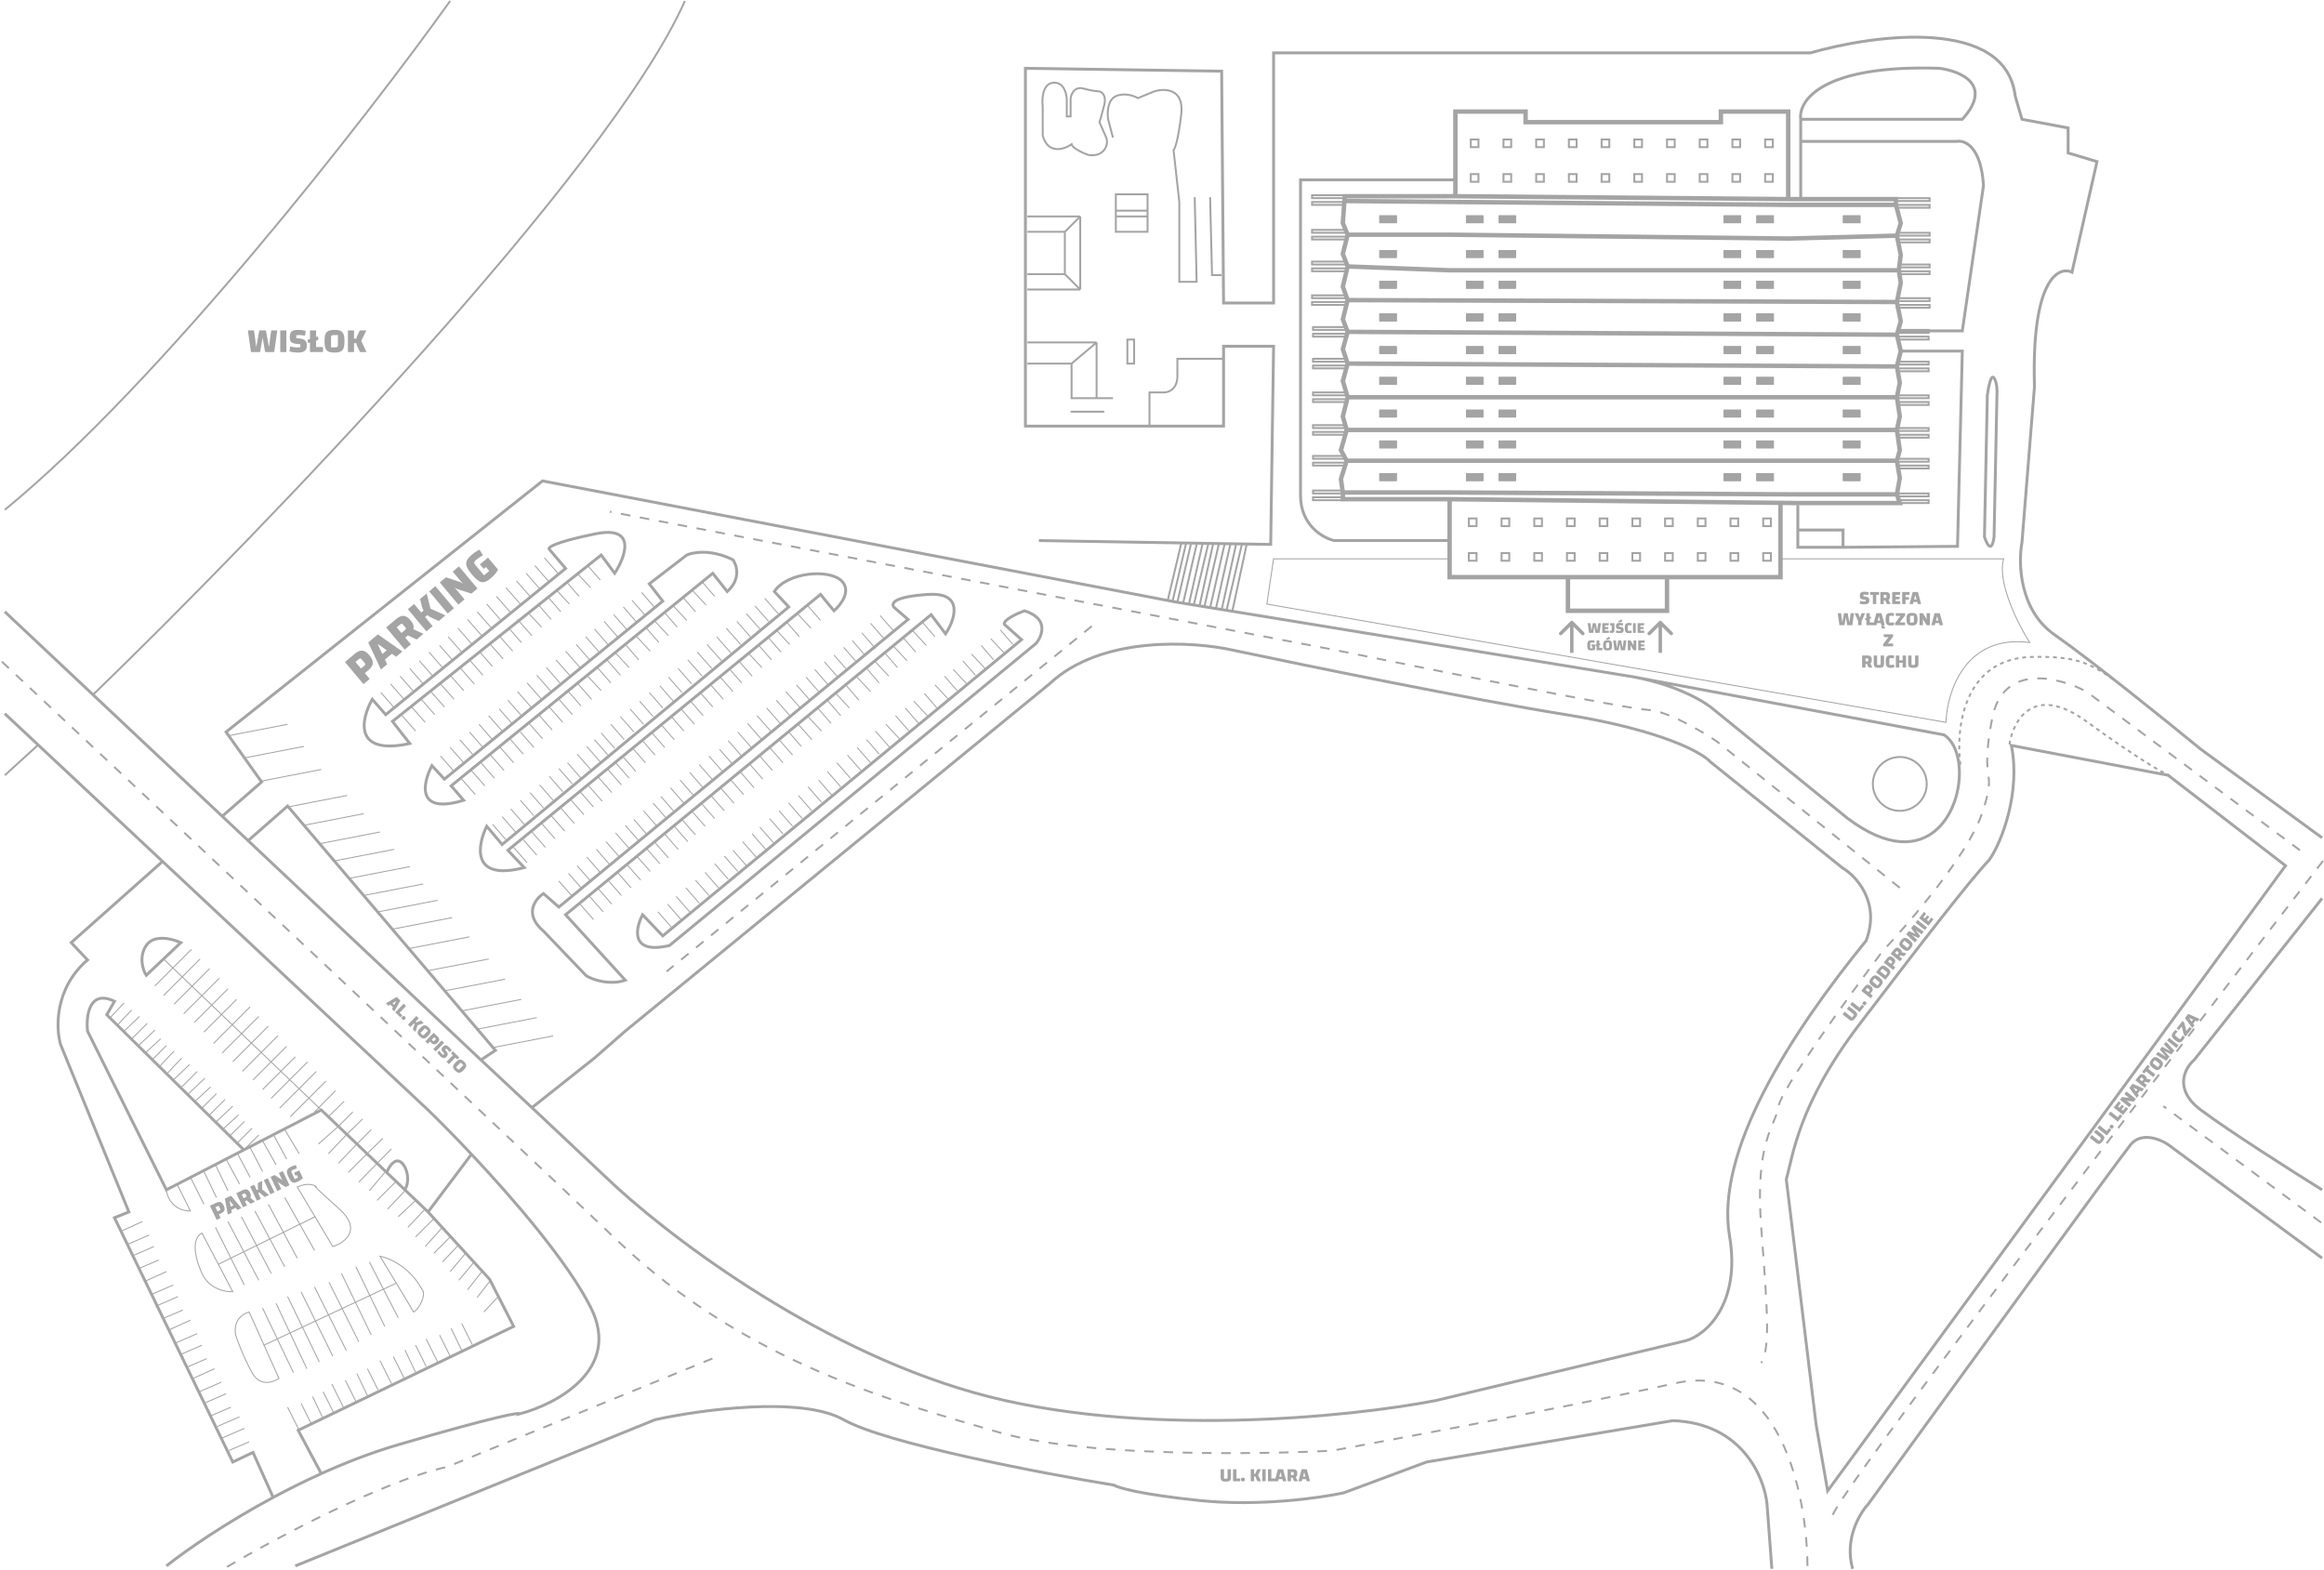 <svg width="1208" height="816" viewBox="0 0 1208 816" fill="none" xmlns="http://www.w3.org/2000/svg">
<path d="M756.5 102V58H793V63.5H894.5V58H929.5V103.5M756.5 102H699L698.797 104.5M756.5 102L929.5 103.5M929.5 103.5H985.5V106.5M700.5 122L698 116L698.797 104.5M700.5 122L698 132L700.5 138.5M700.5 122H753.5L930 124L986 122.5M700.5 138.5L698 149L700.5 156M700.5 138.5L753.5 140.5H987M700.5 156L698 166L700.5 172.5M700.5 156L986 157M700.5 172.5L698 181.5L700.5 189M700.5 172.5L986 174M700.5 189L698 198L700.5 206.5M700.5 189L986 190.5M700.5 206.5L698 216.5L700 223.5M700.5 206.5H986M700 223.5L697 234L700 239.5M700 223.5H986M700 239.5L697 249L698 256M700 239.5H986M698 256V259.5H753.5M698 256H753.5L934.5 257H986M753.5 259.5V300H815M753.5 259.5L925.5 261.401M986 257L987.5 261.5H934.5L925.5 261.401M986 257L987.5 248.5L986 239.5M986 239.5L987.5 234L986 223.5M986 223.5L987.5 216.5L986 206.5M986 206.5L987.5 199L986 190.5M986 190.5L988 182.5L986 174M986 174L988 167L986 157M986 157L988 147L987 140.5M987 140.5L988 132.5L986 122.5M986 122.5L988 116L985.5 106.5M985.5 106.5H929.5L756.5 105L698.797 104.5M925.5 261.401V300H866.5M815 300V317.5H866.5V300M815 300H866.5" stroke="#A4A4A4" stroke-width="2.3"/>
<path d="M817.638 322.941C817.286 322.589 816.714 322.589 816.362 322.941L810.622 328.681C810.27 329.033 810.27 329.605 810.622 329.957C810.974 330.309 811.546 330.309 811.898 329.957L817 324.855L822.102 329.957C822.454 330.309 823.026 330.309 823.378 329.957C823.73 329.605 823.73 329.033 823.378 328.681L817.638 322.941ZM817.902 339.363L817.902 323.579L816.098 323.579L816.098 339.363L817.902 339.363Z" fill="#A4A4A4"/>
<path d="M832.156 323.926L831.434 329H829.299L828.714 325.623L828.122 329H825.978L825.264 323.926H826.693L827.188 327.636H827.261L827.935 323.926H829.485L830.159 327.636H830.232L830.727 323.926H832.156ZM834.278 327.823H836.267V329H832.849V323.926H836.291L836.113 325.104H834.278V325.94H835.975V326.987H834.278V327.823ZM837.359 327.823C837.489 327.823 837.586 327.809 837.651 327.782C837.716 327.75 837.749 327.682 837.749 327.579V325.104H836.937V323.926H839.177V327.717C839.177 328.572 838.758 329 837.919 329H836.815L836.669 327.823H837.359ZM840.11 327.677C840.64 327.839 841.184 327.92 841.742 327.92C842.023 327.92 842.264 327.904 842.464 327.872V327.174L841.725 327.109C841.287 327.071 840.941 326.998 840.686 326.889C840.437 326.776 840.256 326.616 840.142 326.41C840.034 326.199 839.98 325.918 839.98 325.566C839.98 325.128 840.04 324.782 840.159 324.527C840.283 324.273 840.483 324.089 840.759 323.975C841.035 323.862 841.411 323.805 841.888 323.805C842.515 323.805 843.13 323.878 843.73 324.024L843.552 325.168C843.276 325.114 843.035 325.076 842.829 325.055C842.629 325.028 842.418 325.014 842.196 325.014C841.92 325.014 841.693 325.028 841.514 325.055V325.753L842.18 325.81C842.829 325.869 843.295 326.026 843.576 326.281C843.858 326.53 843.998 326.916 843.998 327.441C843.998 328.031 843.833 328.459 843.503 328.724C843.178 328.989 842.648 329.122 841.912 329.122C841.192 329.122 840.524 329.032 839.907 328.854L840.11 327.677ZM841.084 323.147L842.545 322.068C842.572 322.046 842.599 322.035 842.626 322.035C842.648 322.035 842.67 322.043 842.691 322.059C842.713 322.07 842.735 322.089 842.756 322.116L843.227 322.676C843.276 322.73 843.3 322.774 843.3 322.806C843.3 322.844 843.273 322.887 843.219 322.936L842.927 323.18C842.878 323.228 842.81 323.261 842.724 323.277L841.376 323.561L841.084 323.147ZM848.158 328.911C847.953 328.986 847.734 329.041 847.501 329.073C847.268 329.106 846.995 329.122 846.681 329.122C846.124 329.122 845.691 329.041 845.382 328.878C845.079 328.716 844.863 328.448 844.733 328.075C844.608 327.696 844.546 327.16 844.546 326.467C844.546 325.769 844.614 325.231 844.749 324.852C844.89 324.473 845.122 324.205 845.447 324.048C845.772 323.886 846.232 323.805 846.827 323.805C847.049 323.805 847.29 323.826 847.55 323.87C847.815 323.908 848.01 323.954 848.134 324.008L847.955 325.144C847.793 325.095 847.606 325.058 847.395 325.03C847.19 325.003 847.016 324.99 846.876 324.99C846.573 324.99 846.364 325.03 846.251 325.112C846.137 325.193 846.08 325.344 846.08 325.566V327.831C846.351 327.885 846.592 327.912 846.803 327.912C847.025 327.912 847.246 327.896 847.468 327.864C847.69 327.826 847.885 327.777 848.053 327.717L848.158 328.911ZM850.252 323.926V329H848.823V323.926H850.252ZM852.646 327.823H854.635V329H851.217V323.926H854.659L854.48 325.104H852.646V325.94H854.342V326.987H852.646V327.823ZM829.116 335.021V337.773C828.84 337.897 828.545 337.986 828.231 338.041C827.917 338.095 827.538 338.122 827.094 338.122C826.542 338.122 826.123 338.046 825.836 337.894C825.549 337.743 825.346 337.48 825.227 337.107C825.108 336.728 825.049 336.182 825.049 335.467C825.049 334.758 825.114 334.217 825.243 333.844C825.379 333.465 825.609 333.197 825.933 333.04C826.258 332.883 826.726 332.805 827.338 332.805C827.603 332.805 827.89 332.826 828.198 332.87C828.507 332.908 828.734 332.954 828.88 333.008L828.702 334.144C828.507 334.095 828.282 334.058 828.028 334.03C827.773 334.003 827.56 333.99 827.386 333.99C827.083 333.99 826.872 334.03 826.753 334.112C826.64 334.193 826.583 334.344 826.583 334.566V336.969H827.776V336.068H827.273V335.021H829.116ZM832.941 336.823V338H829.888V335.792L829.483 335.93L829.377 335.63C829.334 335.489 829.312 335.381 829.312 335.305C829.312 335.191 829.377 335.113 829.507 335.07L829.888 334.94V332.926H831.317V334.469L831.707 334.339L831.812 334.639C831.856 334.785 831.877 334.896 831.877 334.972C831.877 335.086 831.812 335.162 831.682 335.199L831.317 335.321V336.823H832.941ZM833.293 335.467C833.293 334.764 833.363 334.225 833.504 333.852C833.645 333.473 833.88 333.205 834.21 333.048C834.546 332.886 835.022 332.805 835.639 332.805C836.251 332.805 836.721 332.886 837.052 333.048C837.387 333.205 837.625 333.473 837.766 333.852C837.907 334.225 837.977 334.764 837.977 335.467C837.977 336.165 837.907 336.704 837.766 337.083C837.625 337.456 837.387 337.724 837.052 337.886C836.721 338.043 836.251 338.122 835.639 338.122C835.022 338.122 834.546 338.043 834.21 337.886C833.88 337.724 833.645 337.456 833.504 337.083C833.363 336.704 833.293 336.165 833.293 335.467ZM835.793 336.904C836.037 336.904 836.205 336.869 836.297 336.799C836.394 336.728 836.443 336.606 836.443 336.433V334.022H835.477C835.233 334.022 835.063 334.058 834.965 334.128C834.873 334.198 834.827 334.32 834.827 334.493V336.904H835.793ZM834.77 332.147L836.232 331.068C836.259 331.046 836.286 331.035 836.313 331.035C836.334 331.035 836.356 331.043 836.378 331.059C836.399 331.07 836.421 331.089 836.443 331.116L836.914 331.676C836.962 331.73 836.987 331.774 836.987 331.806C836.987 331.844 836.96 331.887 836.905 331.936L836.613 332.18C836.564 332.228 836.497 332.261 836.41 332.277L835.063 332.561L834.77 332.147ZM845.391 332.926L844.668 338H842.533L841.949 334.623L841.356 338H839.213L838.499 332.926H839.928L840.423 336.636H840.496L841.17 332.926H842.72L843.394 336.636H843.467L843.962 332.926H845.391ZM846.125 332.926H847.537L848.844 335.037C848.92 335.162 848.971 335.267 848.998 335.354C849.031 335.435 849.047 335.516 849.047 335.597H849.096V332.926H850.524V338H849.12L847.805 335.889C847.729 335.765 847.675 335.659 847.643 335.573C847.616 335.486 847.602 335.405 847.602 335.329H847.553V338H846.125V332.926ZM852.967 336.823H854.956V338H851.538V332.926H854.98L854.801 334.104H852.967V334.94H854.663V335.987H852.967V336.823Z" fill="#A4A4A4"/>
<path d="M863.638 322.941C863.286 322.589 862.714 322.589 862.362 322.941L856.622 328.681C856.27 329.033 856.27 329.605 856.622 329.957C856.974 330.309 857.546 330.309 857.898 329.957L863 324.855L868.102 329.957C868.454 330.309 869.026 330.309 869.378 329.957C869.73 329.605 869.73 329.033 869.378 328.681L863.638 322.941ZM863.902 339.363L863.902 323.579L862.098 323.579L862.098 339.363L863.902 339.363Z" fill="#A4A4A4"/>
<path d="M849 351.845L1010.5 381.999C1014.59 384.618 1017.11 389.805 1018.06 396C1021.65 419.377 1002.79 457.119 960.5 425.499L891 368.999C886.667 365.086 872.2 356.177 849 351.845ZM849 351.845L611.5 313L282 250L117.5 380.5L136 406.5L115.5 424.31M540 280.999L660.5 282.999L662 179.999H636V221.499H533V35.499L635 36.999L636 157.499H662V27.499H941C974.5 17.833 1042.7 8.799 1047.5 49.999L1051 62L1075 66.5V79.5L1090 84L1077 141.5C1069.83 138.167 1055.9 145.4 1057.5 201L1051 282C1049 292.667 1049.6 317.2 1068 330C1086.4 342.8 1126.33 375 1144 389.5L1207 435.5M936 62C934.667 52.333 947.2 33.5 1008 35.5C1018.83 36.833 1036.4 44 1020 62H936ZM936 62V73.5M936 102.5V73.5M936 73.5H1017C1021.17 72.667 1029.8 76.1 1031 96.5L1020 172H986.5M988 182.5H1020L1017.5 284L958 284.5M958 284.5V275.5H934.5M958 284.5H934.5V275.5M934.5 275.5V262.5M1207 467L1140.5 551C1135.67 555.167 1129.6 566.2 1144 577C1158.4 587.8 1192 609.167 1207 618.5M1207 654L1127 595C1122.83 592.167 1113.1 588.2 1107.5 595C1101.9 601.8 1014.17 722.5 971 782C966.5 786.833 958.6 800.3 963 815.5M921 815.5L918.5 782C917.167 768 905.5 739.7 869.5 738.5L741.5 760L698.5 776C686.333 778.667 654.3 783.2 623.5 780C592.7 776.8 581 773.333 579 772C541.333 765.833 460.5 750.4 438.5 738C416.5 725.6 364 732.833 340.5 738L153.5 814M86.5 814C96.855 805.79 117.08 791.795 142 778.398M2.5 371L84.5 447.782M2.5 318L115.5 424.31M276.5 575.779L315 612C343.333 639.333 421.3 700 506.5 724C591.7 748 702 736.667 746.5 728L876 697C886.667 694.333 905 677.7 899 642.5C891.5 598.5 930.5 537.5 970 489C977.6 469 964.833 455.333 957.5 451L889 396C884.667 391.167 863.6 379.5 814 371.5C764.4 363.5 678 345.833 641 338C620.333 333.333 572.3 330.3 545.5 355.5L325 536L309 550L276.5 575.779ZM276.5 575.779L250 551M245.064 600C267.549 623.906 295.172 656.133 307 679.5C323.4 711.9 289.167 730 270 735C270.667 734 259 735.8 207 751C193.351 754.99 179.84 760.215 167 766.017M245.064 600C236.372 590.759 228.447 582.762 222.5 577L84.5 447.782M245.064 600L222.5 630M222.5 630L254.5 665L267 689.5L155 743.5L167 766.017M222.5 630L210.458 618.5M167 766.017C158.303 769.947 149.915 774.142 142 778.398M142 778.398L131.5 755L121 760L59.5 633L67 630L31.5 543C29 534.5 28.3 513.8 45.5 499L37 490L84.5 447.782M115.5 424.31L128.988 437M754 280.999H693.5C687.667 279.666 676 273.1 676 257.5C676 241.9 676 141.667 676 93.5H756M126.75 597.75L167 577L201.033 609.5M126.75 597.75L86.5 618.5L45.5 536C44.667 528.167 46.3 514.1 59.5 520.5L55.5 527.5L126.75 597.75ZM201.033 609.5C201.855 607.333 204.2 603.1 207 603.5C210.5 604 213.915 612.5 210.458 618.5M201.033 609.5L210.458 618.5M128.988 437L149.5 419L257.5 546L250 551M128.988 437L250 551M1031.5 279L1033 205.5C1033.5 201.5 1034.9 194.1 1036.5 196.5C1038.1 198.9 1038.17 203.5 1038 205.5L1036.5 279C1036.33 280.667 1035.7 284 1034.5 284C1033.3 284 1032 280.667 1031.5 279ZM1045.5 387.5L1127 403L1188 450L950 775L944 740.5L928.5 613C932 601 934.5 574.5 966.5 532.5C998.5 490.5 1024 457.5 1034 447C1041 437 1050.3 411.1 1045.5 387.5ZM213 386.5L204 375L312.5 288.5L319.5 298C325.167 289.333 331.1 273.1 309.5 277.5C287.9 281.9 284.5 284.667 285.5 285.5L294 295.5L200.5 371.5L193.5 363.5C187.667 373.833 183.4 392.9 213 386.5ZM231 405L344.5 312.5L337.5 303.5L357 288.5C360.333 287 369.8 285.4 381 291C383 293.833 385.2 301.1 378 307.5L370.5 298L234.5 408.5L241 416C216.2 423.6 219.667 407.167 224.5 398L231 405ZM272.5 451L264 442L426.5 309L433.5 317.5C437 314.5 442.7 307.2 437.5 302C431 295.5 409 297.5 402.5 307.5L410 315.5L261 439L253 429.5C248 439.667 244.9 458.2 272.5 451ZM290.5 471.5L282.5 464.5C278.167 467.333 272.1 475.2 282.5 484L304.5 507C307.5 509.333 317.4 512.3 325 509.5L294 475.5L484 319.5L491.5 329.5C496.333 322.167 501.3 307.8 482.5 309C463.7 310.2 463.5 313.833 464.5 315.5L472 322L290.5 471.5ZM344.5 486.5L334 475.5C330.167 482.833 327.6 496.3 348 491.5L538.5 334.5C541.833 330.5 545.3 321.5 532.5 317.5C528.833 318.833 521.6 322.1 522 324.5L531 332.5L344.5 486.5ZM76 507L94 490C89.667 488 80 485.5 76 491.5C72 497.5 74.333 504.333 76 507Z" stroke="#A4A4A4" stroke-width="1.5"/>
<path d="M1019 397.501C1016.5 379.167 1020.4 342.301 1056 341.501C1079 340.983 1086 344.5 1099 353.501M1044.5 387C1046.33 374.667 1056.9 355 1084.5 375C1112.1 395 1124.67 402 1127.5 403" stroke="#A4A4A4" stroke-dasharray="2 2"/>
<path d="M1195.5 442L1084.5 359.5C1070.5 352 1041.1 344.3 1035.5 373.5C1028.5 410 1039 397.5 1030 423.5C1022.8 444.3 992.667 479.5 978.5 494.5C961 517.833 925.7 566.6 924.5 575C923 585.5 912 592.5 915.5 638.5C919 684.5 920 700.5 915.5 708.5M1207.5 447.5C1123.17 556.833 954.1 778 952.5 788M1206.5 635.5L1124.5 575M939.5 814C939.333 777.333 925.4 707 871 719C803 734 695.5 753.5 693 754C690.5 754.5 572.002 760.089 519 744.5C468 729.5 388 709 320.5 644.5C266.5 592.9 84.667 422.333 0.5 343.5M118 814.5C142.333 800.167 199.3 769.7 232.5 762.5L372 705.5M987.5 461.5L892.5 385.5C884.667 380.167 866.5 369.4 856.5 369C846.5 368.6 744.333 348.167 694.5 338L317 266M567.5 325.5L346.5 505" stroke="#A4A4A4" stroke-dasharray="5 5"/>
<path d="M220 355.5L213 347.5M210 363.5L203 355.5M215 359.5L208 351.5M230 347L223 339M225 351.5L218 343.5M240 339L233 331M235.5 343.5L228.5 335.5M205 368L198 360M260 322L253 314M250.5 330.5L243 322M255.5 326.5L248 318M270.5 314L263 305.5M265.5 318.5L258 310M280.5 306L273.5 298M275.5 310L268.5 302M245 334.5L238 326.5M290 298L283 290M285 302L278 294M231 367.5L224 359.5M221 375.5L214 367.5M226 371.5L219 363.5M241 359L234 351M236 363.5L229 355.5M251 351L244 343M246.5 355.5L239.5 347.5M216 380L209 372M271 334L264.5 326.5M261.5 342.5L254.5 334.5M266.5 338.5L259.5 330.5M281.5 326L274.5 318.5M276.5 330.5L269 322M291.5 318L284.5 310M286.5 322L279.5 314M256 346.5L249 338.5M301 310L294.5 302.5M296 314L289 306.5M312 301.5L305.5 294M307 305.5L300 298M251 388.5L244 380.5M241 396.5L234 388.5M246 392.5L239 384.5M261 380L254 372M256 384.5L249 376.5M271 372L264 364M266.5 376.5L259.5 368.5M236 401L229 393M291 355L284 347M281.5 363.5L274 355M286.5 359.5L279 351M301.5 347L294 338.5M296.5 351.5L289 343M311.5 339L304.5 331M306.5 343L299.5 335M276 367.5L269 359.5M321 331L314 323M316 335L309 327M262 400.5L255 392.5M252 408.5L245 400.5M257 404.5L250 396.5M272 392L265 384M267 396.5L260 388.5M282 384L275 376M277.5 388.5L270.5 380.5M247 413L240 405M302 367L295.5 359.5M292.5 375.5L285.5 367.5M297.5 371.5L290.5 363.5M312.5 359L305.5 351.5M307.5 363.5L300 355M322.5 351L315.5 343M317.5 355L310.5 347M287 379.5L280 371.5M332 343L325.5 335.5M327 347L320 339.5M342.5 334L336 326.5M338 338.5L331 331M331 323.5L324 315.5M326 327.5L319 319.5M340.5 316L333.5 308M335.5 320L328.5 312M352 326L345.5 318.5M347.5 330.5L340.5 323M361.5 318L355 310.5M357 322.5L350 315M371.5 310L365 302.5M367 314.5L360 307M334.5 376.5L327.5 368.5M324.5 384.5L317.5 376.5M329.5 380.5L322.5 372.5M344.5 368L337.5 360M339.5 372.5L332.5 364.5M354.5 360L347.5 352M350 364.5L343 356.5M319.5 389L312.5 381M375.5 344L367.5 335M365 351.5L357.5 343M370 347.5L362.5 339M385 335L377.5 326.5M380 339.5L372.5 331M395 327L388 319M390 331L383 323M359.5 355.5L352.5 347.5M404.5 319L397.5 311M399.5 323L392.5 315M345.5 388.5L338.5 380.5M335.5 396.5L328.5 388.5M340.5 392.5L333.5 384.5M355.5 380L348.5 372M350.5 384.5L343.5 376.5M365.5 372L358.5 364M361 376.5L354 368.5M330.5 401L323.5 393M385.5 355L379 347.5M376 363.5L369 355.5M381 359.5L374 351.5M396 347L389 339.5M391 351.5L383.5 343M406 339L399 331M401 343L394 335M370.5 367.5L363.5 359.5M415.5 331L409 323.5M410.5 335L403.5 327.5M426.5 322.5L420 315M421.5 326.5L414.5 319M365.5 409.5L358.5 401.5M355.5 417.5L348.5 409.5M360.5 413.5L353.5 405.5M375.5 401L368.5 393M370.5 405.5L363.5 397.5M385.5 393L378.5 385M381 397.5L374 389.5M350.5 422L343.5 414M405.5 376L398.5 368M396 384.5L388.5 376M401 380.5L393.5 372M416 368L408.5 359.5M411 372.5L403.5 364M426 360L419 352M421 364L414 356M390.5 388.5L383.5 380.5M435.5 352L428.5 344M430.5 356L423.5 348M376.5 421.5L369.5 413.5M366.5 429.5L359.5 421.5M371.5 425.5L364.5 417.5M386.5 413L379.5 405M381.5 417.5L374.5 409.5M396.5 405L389.5 397M392 409.5L385 401.5M361.5 434L354.5 426M416.5 388L410 380.5M407 396.5L400 388.5M412 392.5L405 384.5M427 380L420 372.5M422 384.5L414.5 376M437 372L430 364M432 376L425 368M401.5 400.5L394.5 392.5M446.5 364L440 356.5M441.5 368L434.5 360.5M457 355L450.5 347.5M452.5 359.5L445.5 352M445.5 344.5L438.5 336.5M440.5 348.5L433.5 340.5M455 337L448 329M450 341L443 333M466.5 347L460 339.5M462 351.5L455 344M476 339L469.5 331.5M471.5 343.5L464.5 336M486 331L479.5 323.5M481.5 335.5L474.5 328M464.5 328L457.5 320M459.5 332L452.5 324M341.5 429.5L334.5 421.5M346.5 425.5L339.5 417.5M336.5 434L329.5 426M352.5 441.5L345.5 433.5M357.5 437.5L350.5 429.5M347.5 446L340.5 438M327 441L320 433M332 437L325 429M322 445.5L315 437.5M338 453L331 445M343 449L336 441M333 457.5L326 449.5M312 453.5L305 445.5M317 449.5L310 441.5M307 458L300 450M323 465.5L316 457.5M328 461.5L321 453.5M318 470L311 462M297.5 466L290.5 458M302.5 462L295.5 454M308.5 478L301.5 470M313.5 474L306.5 466M316 392.5L309 384.5M327 404.5L320 396.5M307 400L300 392M312 396L305 388M302 404.5L295 396.5M318 412L311 404M323 408L316 400M313 416.5L306 408.5M292.5 411.5L285.5 403.5M297.5 407.5L290.5 399.5M287.5 416L280.5 408M303.5 423.5L296.5 415.5M308.5 419.5L301.5 411.5M298.5 428L291.5 420M277.5 424L270.5 416M282.5 420L275.5 412M272.5 428.5L265.5 420.5M288.5 436L281.5 428M293.5 432L286.5 424M283.5 440.5L276.5 432.5M263 436.5L256 428.5M268 432.5L261 424.5M274 448.5L267 440.5M279 444.5L272 436.5M417 425.5L410 417.5M407 433.5L400 425.5M412 429.5L405 421.5M427 417L420 409M422 421.5L415 413.5M437 409L430 401M432.5 413.5L425.5 405.5M402 438L395 430M457 392L450.5 384.5M447.5 400.5L440.5 392.5M452.5 396.5L445.5 388.5M467.5 384L460.5 376.5M462.5 388.5L455 380M477.5 376L470.5 368M472.5 380L465.5 372M442 404.5L435 396.5M487 368L480.5 360.5M482 372L475 364.5M497.5 359L491 351.5M493 363.5L486 356M507 351L500.5 343.5M502.5 355.5L495.5 348M516.5 343L510 335.5M512 347.5L505 340M526.5 335L520 327.5M522 339.5L515 332M393 445.5L386 437.5M398 441.5L391 433.5M388 450L381 442M378.5 457L371.5 449M383.5 453L376.5 445M373.5 461.5L366.5 453.5M363.5 469.5L356.5 461.5M368.5 465.5L361.5 457.5M358.5 474L351.5 466M349 482L342 474M354 478L347 470M925.5 290.5H1041.5C1037.9 302.5 1049 324.5 1055 334C1021.4 329.6 1012 359.833 1011.5 375.5L658.5 314L662 290.5H753.5M85 498.5L201.5 610M80.5 512.5L99.5 493.5M85 517.5L104 498.5M109 503.5L90.5 522M95.5 527L114 508.5M118.5 514L101 531.5M106 536.5L123 519.5M111 542.384L130 523.384M115.5 547.384L134.5 528.384M139.5 533.384L121 551.884M126 556.884L144.5 538.384M149 543.884L131.5 561.384M136.5 566.384L153.5 549.384M140.891 570.993L159.891 551.993M145.391 575.993L164.391 556.993M169.391 561.993L150.891 580.493M163.5 577.993L174.391 566.993M178.891 572.493L170.669 580.493M183.391 577.993L175.901 585.5L165.5 594.687M188.49 581.679L180.268 589.679L170.669 599.729M192.99 587.179L185.5 594.687L175.901 604.736M198.99 591.729L190.768 599.729L181 609.5M203.49 597.229L196 604.736L186.5 614.5M61 533.116C61.4 532.316 66.167 527.372 68.5 525M64 536.5L72.5 528.384M68.5 540L76.5 532M72 543.5L80.5 535.5M75.5 547.384L83.5 540M79.5 550.5L86.5 543.5M57 529.5C57.4 528.7 62.167 523.756 64.5 521.384M87 558.116C87.4 557.316 92.167 552.372 94.5 550M90 561.5L98.5 553.384M94.5 565L102.5 557M98 568.5L106.5 560.5M101.5 572.384L109.5 565M105 575.993L112.5 568.5M83 554.5C83.4 553.7 88.167 548.756 90.5 546.384M109 579.5L117 571.5M112.5 583L121 575M116 586.884L124 579.5M127 597.5L134.5 590.007M119.5 590.493L127 583M123.5 593.993L131 586.5M118.5 382.5L149.5 376.5M127 394L158 388M158 429L189 423M149.5 419.5L180.5 413.5M136 406L167 400M182 456.5L213 450.5M166.5 438.5L197.5 432.5M189 465.5L220 459.5M174 447.5L205 441.5M204 483L235 477M196.5 474L227.5 468M223 504.5L254 498.5M213 493L244 487M231.5 515L262.5 509M248 535L279 529M240 525.5L271 519.5M256.5 544.5L287.5 538.5M163.75 632.5L154.5 617C160.1 614.6 163.5 616 164.5 617C163 616 163.18 616.8 175.901 628C188.622 639.2 179.268 646 173 648L163.75 632.5ZM163.75 632.5L113.5 657.203M113.5 657.203L105 641C100 643.5 100.5 652 105 662C108.6 670 117.167 671.667 121 671.5L113.5 657.203ZM112 638L127 668M118.5 635L134.5 665.5M125.5 632.5L141 662M132.5 629.5L148 658.5M139.5 626L154.5 654M148 622.5L163.5 650M86.5 619C87 622.5 90.2 629.5 99 629.5L92 615.5M99 612L106 626M106 609L112.5 622.5M112 605.5L118.5 619M117.5 602.5L124.5 615.5M123.5 599.729L130 612M130 596.5L136.5 609M136.5 593L143.5 605.5M142.5 590.493L149 602.5M148 587.179L155.5 599.729M200 609.5L192 619M205.5 614.5L196 624M210.5 619L201.5 628.5M216 624L207 632.5M221 628.5L212 638M225.5 633.5L216 643M230 638L221 648M234 643L225.5 651.5M238.5 647L230 656M242 651.5L234 661M246.5 656L238.5 665.5M250.5 661L243 670.5M255 665.5L248 674.5M258.5 674.5L251.5 682M137.25 699.25L129.5 682C121.9 684.4 121.833 691 122.5 694C123.5 697.167 126.6 705.5 131 713.5C135.4 721.5 142.667 718.167 145 716.5L137.25 699.25ZM137.25 699.25L206 667M206 667L197.5 653C202.167 653.833 213.1 658.5 219.5 670.5C221.5 672.5 218.5 680 215 682L206 667ZM136.5 680L152.5 713.5M143.5 677.5L159.5 711.5M149.5 674L166 708M156.5 671.5L173 705M163.5 669L180 702M171 666.5L186.5 697.5M177.5 662L193 694M185 658.5L200 689.5M192 656L207 685M63 640L74 635M66 647L77.5 642M68.5 653L80 648M72 659.5L82.5 655M75.5 666L86.5 661M78.5 673L90 668M81 679L92.5 674M84.5 685.5L95 681M88 691.25L99 686.25M91 698.25L102.5 693.25M93.5 704.25L105 699.25M97 710.75L107.5 706.25M100.5 716.5L111.5 711.5M103.5 723.5L115 718.5M106 729.5L117.5 724.5M109.5 736L120 731.5M113 741.5L124.5 736.5M115.5 747.5L127 742.5M119 754L129.5 749.5M155.5 743.5L149.5 731.5M162 740.5L156.5 729.5M168 737.5L162.5 726M173.5 734.5L168 723.5M178.5 731.5L172.5 719.5M185 728.5L179.5 717.5M191 725.5L185.5 714M196.5 722.5L191 711.5M203.5 719.25L197.5 707.25M210 716.25L204.5 705.25M216 713.25L210.5 701.75M221.5 710.25L216 699.25M227.5 708L221.5 696M234 705L228.5 694M240 702L234.5 690.5M245.5 699L240 688" stroke="#A4A4A4" stroke-width="0.5"/>
<path d="M2.5 403L19.5 387.5M48.5 361C134.667 277.667 316.8 88.9 356 0.5M234 0.5C190.667 61 83.7 198.6 2.5 265M578.5 71.5L576 62C575.5 58.833 575.6 52 580 50C584.4 48 589.5 49.833 591.5 51L600 47.5C605.333 45.833 615.6 45.9 614 59.5C612.4 73.1 610.667 77.5 610 78L613 105V146.5H622L621 102.5M629 102.5L630 143H635M580 109.5V101H596.5V109.5M580 109.5V112.5M580 109.5H596.5M580 112.5V120.5H596.5V112.5M580 112.5H596.5M596.5 112.5V109.5M534 178H570M570 178V207M570 178L557 189M570 207H578.5M570 207H557M556.5 207H557M557 189V207M557 189H534M556.5 214H574M597.5 221V204H604.5C607.167 204.167 612.4 202.5 612 194.5V186.5H636M534 150.5H561.5M561.5 150.5V112.5M561.5 150.5L553.5 142.5M561.5 112.5H534M561.5 112.5L553.5 120.5M553.5 120.5V142.5M553.5 120.5H534M553.5 142.5H534M698.5 101.5H682V103H698.5M698.5 105H682V106.5H698.5M699.5 119.5H682V121H699.5M699.5 123H682V124.5H699.5M699.5 136H682V137.5H699.5M699.5 139.5H682V141H699.5M699.5 153.5H682V155H699.5M699.5 157H682V158.5H699.5M700 170H682.5V171.5H700M700 173.5H682.5V175H700M700 186.5H682.5V188H700M700 190H682.5V191.5H700M700 204H682.5V205.5H700M700 207.5H682.5V209H700M700 221H682.5V222.5H700M700 224.5H682.5V226H700M699.5 237H682.5V238.5H700M700 240.5H682.5V242H700M698.5 255H682.5V256.5H699M699 258.5H682.5V260H699M986.5 103H1003V104.5H986.5M986.5 106.5H1003V108H986.5M986.5 121H1003V122.5H986.5M986.5 124.5H1003V126H986.5M987 137.5H1003V139H987M987 141H1003V142.5H987M985.5 155H1003V156.5H985.5M985.5 158.5H1003V160H985.5M986 171.5H1002.5V173H986M986 175H1002.5V176.5H986M986.5 188H1002.5V189.5H986.5M986.5 191.5H1002.5V193H986.5M986 205.5H1002.5V207H986M986 209H1002.5V210.5H986M986.5 222.5H1002.5V224H986.5M986.5 226H1002.5V227.5H986.5M986.5 238.5H1002.5V240H986M986 242H1002.5V243.5H986M986.5 256.5H1002.5V258H986.5M986.5 260H1002.5V261.5H987M648 283L640.5 318M637.5 317.5L645.5 283M642.5 283L635 317M632 316.5L639.5 283M636.5 283L629 316M626 315.5L633.5 283M630.5 283L623.5 315M620.5 314.5L628 283M625 283L618 314M615 313.5L622 283M619 283L612 313M609.5 312.5L616.5 282.5M614 282.5L607 312M542 70.5V55.5C541.5 51.5 541.9 43.4 547.5 43C553.1 42.6 554.5 48.833 554.5 52V60.5H556.5V51C556.833 48.833 558.6 44.8 563 46C567.4 47.2 570.5 47.5 571.5 47.5C572.833 47.833 575.2 49.7 574 54.5C572.8 59.3 571.833 62.5 571.5 63.5L575 71.5C576.5 75 574 82 565.5 80.5C562.833 79.5 557.4 77 557 75C553.167 77.667 544.8 80.5 542 70.5ZM586 176.5V189H589.5V176.5H586Z" stroke="#A4A4A4"/>
<circle cx="987.5" cy="407.5" r="14" stroke="#A4A4A4"/>
<rect x="764.5" y="72.5" width="4" height="4" stroke="#A4A4A4"/>
<rect x="764.5" y="90.5" width="4" height="4" stroke="#A4A4A4"/>
<rect x="781.5" y="72.5" width="4" height="4" stroke="#A4A4A4"/>
<rect x="781.5" y="90.5" width="4" height="4" stroke="#A4A4A4"/>
<rect x="798.5" y="72.5" width="4" height="4" stroke="#A4A4A4"/>
<rect x="798.5" y="90.5" width="4" height="4" stroke="#A4A4A4"/>
<rect x="815.5" y="72.5" width="4" height="4" stroke="#A4A4A4"/>
<rect x="815.5" y="90.5" width="4" height="4" stroke="#A4A4A4"/>
<rect x="832.5" y="72.5" width="4" height="4" stroke="#A4A4A4"/>
<rect x="832.5" y="90.5" width="4" height="4" stroke="#A4A4A4"/>
<rect x="849.5" y="72.5" width="4" height="4" stroke="#A4A4A4"/>
<rect x="849.5" y="90.5" width="4" height="4" stroke="#A4A4A4"/>
<rect x="866.5" y="72.5" width="4" height="4" stroke="#A4A4A4"/>
<rect x="866.5" y="90.5" width="4" height="4" stroke="#A4A4A4"/>
<rect x="883.5" y="72.5" width="4" height="4" stroke="#A4A4A4"/>
<rect x="883.5" y="90.5" width="4" height="4" stroke="#A4A4A4"/>
<rect x="900.5" y="72.5" width="4" height="4" stroke="#A4A4A4"/>
<rect x="900.5" y="90.5" width="4" height="4" stroke="#A4A4A4"/>
<rect x="917.5" y="72.5" width="4" height="4" stroke="#A4A4A4"/>
<rect x="917.5" y="90.5" width="4" height="4" stroke="#A4A4A4"/>
<rect x="763.5" y="269.5" width="4" height="4" stroke="#A4A4A4"/>
<rect x="763.5" y="287.5" width="4" height="4" stroke="#A4A4A4"/>
<rect x="780.5" y="269.5" width="4" height="4" stroke="#A4A4A4"/>
<rect x="780.5" y="287.5" width="4" height="4" stroke="#A4A4A4"/>
<rect x="797.5" y="269.5" width="4" height="4" stroke="#A4A4A4"/>
<rect x="797.5" y="287.5" width="4" height="4" stroke="#A4A4A4"/>
<rect x="814.5" y="269.5" width="4" height="4" stroke="#A4A4A4"/>
<rect x="814.5" y="287.5" width="4" height="4" stroke="#A4A4A4"/>
<rect x="831.5" y="269.5" width="4" height="4" stroke="#A4A4A4"/>
<rect x="831.5" y="287.5" width="4" height="4" stroke="#A4A4A4"/>
<rect x="848.5" y="269.5" width="4" height="4" stroke="#A4A4A4"/>
<rect x="848.5" y="287.5" width="4" height="4" stroke="#A4A4A4"/>
<rect x="865.5" y="269.5" width="4" height="4" stroke="#A4A4A4"/>
<rect x="865.5" y="287.5" width="4" height="4" stroke="#A4A4A4"/>
<rect x="882.5" y="269.5" width="4" height="4" stroke="#A4A4A4"/>
<rect x="882.5" y="287.5" width="4" height="4" stroke="#A4A4A4"/>
<rect x="899.5" y="269.5" width="4" height="4" stroke="#A4A4A4"/>
<rect x="899.5" y="287.5" width="4" height="4" stroke="#A4A4A4"/>
<rect x="916.5" y="269.5" width="4" height="4" stroke="#A4A4A4"/>
<rect x="916.5" y="287.5" width="4" height="4" stroke="#A4A4A4"/>
<rect x="762" y="112" width="9" height="4" fill="#A4A4A4"/>
<rect x="762" y="112" width="9" height="4" fill="#A4A4A4"/>
<rect x="762" y="112" width="9" height="4" fill="#A4A4A4"/>
<rect x="779" y="112" width="9" height="4" fill="#A4A4A4"/>
<rect x="779" y="112" width="9" height="4" fill="#A4A4A4"/>
<rect x="779" y="112" width="9" height="4" fill="#A4A4A4"/>
<rect x="717" y="112" width="9" height="4" fill="#A4A4A4"/>
<rect x="717" y="112" width="9" height="4" fill="#A4A4A4"/>
<rect x="717" y="112" width="9" height="4" fill="#A4A4A4"/>
<rect x="913" y="112" width="9" height="4" fill="#A4A4A4"/>
<rect x="913" y="112" width="9" height="4" fill="#A4A4A4"/>
<rect x="913" y="112" width="9" height="4" fill="#A4A4A4"/>
<rect x="896" y="112" width="9" height="4" fill="#A4A4A4"/>
<rect x="896" y="112" width="9" height="4" fill="#A4A4A4"/>
<rect x="896" y="112" width="9" height="4" fill="#A4A4A4"/>
<rect x="958" y="112" width="9" height="4" fill="#A4A4A4"/>
<rect x="958" y="112" width="9" height="4" fill="#A4A4A4"/>
<rect x="958" y="112" width="9" height="4" fill="#A4A4A4"/>
<rect x="762" y="130" width="9" height="4" fill="#A4A4A4"/>
<rect x="762" y="130" width="9" height="4" fill="#A4A4A4"/>
<rect x="762" y="130" width="9" height="4" fill="#A4A4A4"/>
<rect x="779" y="130" width="9" height="4" fill="#A4A4A4"/>
<rect x="779" y="130" width="9" height="4" fill="#A4A4A4"/>
<rect x="779" y="130" width="9" height="4" fill="#A4A4A4"/>
<rect x="717" y="130" width="9" height="4" fill="#A4A4A4"/>
<rect x="717" y="130" width="9" height="4" fill="#A4A4A4"/>
<rect x="717" y="130" width="9" height="4" fill="#A4A4A4"/>
<rect x="913" y="130" width="9" height="4" fill="#A4A4A4"/>
<rect x="913" y="130" width="9" height="4" fill="#A4A4A4"/>
<rect x="913" y="130" width="9" height="4" fill="#A4A4A4"/>
<rect x="896" y="130" width="9" height="4" fill="#A4A4A4"/>
<rect x="896" y="130" width="9" height="4" fill="#A4A4A4"/>
<rect x="896" y="130" width="9" height="4" fill="#A4A4A4"/>
<rect x="958" y="130" width="9" height="4" fill="#A4A4A4"/>
<rect x="958" y="130" width="9" height="4" fill="#A4A4A4"/>
<rect x="958" y="130" width="9" height="4" fill="#A4A4A4"/>
<rect x="762" y="146" width="9" height="4" fill="#A4A4A4"/>
<rect x="762" y="146" width="9" height="4" fill="#A4A4A4"/>
<rect x="762" y="146" width="9" height="4" fill="#A4A4A4"/>
<rect x="779" y="146" width="9" height="4" fill="#A4A4A4"/>
<rect x="779" y="146" width="9" height="4" fill="#A4A4A4"/>
<rect x="779" y="146" width="9" height="4" fill="#A4A4A4"/>
<rect x="717" y="146" width="9" height="4" fill="#A4A4A4"/>
<rect x="717" y="146" width="9" height="4" fill="#A4A4A4"/>
<rect x="717" y="146" width="9" height="4" fill="#A4A4A4"/>
<rect x="913" y="146" width="9" height="4" fill="#A4A4A4"/>
<rect x="913" y="146" width="9" height="4" fill="#A4A4A4"/>
<rect x="913" y="146" width="9" height="4" fill="#A4A4A4"/>
<rect x="896" y="146" width="9" height="4" fill="#A4A4A4"/>
<rect x="896" y="146" width="9" height="4" fill="#A4A4A4"/>
<rect x="896" y="146" width="9" height="4" fill="#A4A4A4"/>
<rect x="958" y="146" width="9" height="4" fill="#A4A4A4"/>
<rect x="958" y="146" width="9" height="4" fill="#A4A4A4"/>
<rect x="958" y="146" width="9" height="4" fill="#A4A4A4"/>
<rect x="762" y="163" width="9" height="4" fill="#A4A4A4"/>
<rect x="762" y="163" width="9" height="4" fill="#A4A4A4"/>
<rect x="762" y="163" width="9" height="4" fill="#A4A4A4"/>
<rect x="779" y="163" width="9" height="4" fill="#A4A4A4"/>
<rect x="779" y="163" width="9" height="4" fill="#A4A4A4"/>
<rect x="779" y="163" width="9" height="4" fill="#A4A4A4"/>
<rect x="717" y="163" width="9" height="4" fill="#A4A4A4"/>
<rect x="717" y="163" width="9" height="4" fill="#A4A4A4"/>
<rect x="717" y="163" width="9" height="4" fill="#A4A4A4"/>
<rect x="913" y="163" width="9" height="4" fill="#A4A4A4"/>
<rect x="913" y="163" width="9" height="4" fill="#A4A4A4"/>
<rect x="913" y="163" width="9" height="4" fill="#A4A4A4"/>
<rect x="896" y="163" width="9" height="4" fill="#A4A4A4"/>
<rect x="896" y="163" width="9" height="4" fill="#A4A4A4"/>
<rect x="896" y="163" width="9" height="4" fill="#A4A4A4"/>
<rect x="958" y="163" width="9" height="4" fill="#A4A4A4"/>
<rect x="958" y="163" width="9" height="4" fill="#A4A4A4"/>
<rect x="958" y="163" width="9" height="4" fill="#A4A4A4"/>
<rect x="762" y="180" width="9" height="4" fill="#A4A4A4"/>
<rect x="762" y="180" width="9" height="4" fill="#A4A4A4"/>
<rect x="762" y="180" width="9" height="4" fill="#A4A4A4"/>
<rect x="779" y="180" width="9" height="4" fill="#A4A4A4"/>
<rect x="779" y="180" width="9" height="4" fill="#A4A4A4"/>
<rect x="779" y="180" width="9" height="4" fill="#A4A4A4"/>
<rect x="717" y="180" width="9" height="4" fill="#A4A4A4"/>
<rect x="717" y="180" width="9" height="4" fill="#A4A4A4"/>
<rect x="717" y="180" width="9" height="4" fill="#A4A4A4"/>
<rect x="913" y="180" width="9" height="4" fill="#A4A4A4"/>
<rect x="913" y="180" width="9" height="4" fill="#A4A4A4"/>
<rect x="913" y="180" width="9" height="4" fill="#A4A4A4"/>
<rect x="896" y="180" width="9" height="4" fill="#A4A4A4"/>
<rect x="896" y="180" width="9" height="4" fill="#A4A4A4"/>
<rect x="896" y="180" width="9" height="4" fill="#A4A4A4"/>
<rect x="958" y="180" width="9" height="4" fill="#A4A4A4"/>
<rect x="958" y="180" width="9" height="4" fill="#A4A4A4"/>
<rect x="958" y="180" width="9" height="4" fill="#A4A4A4"/>
<rect x="762" y="196" width="9" height="4" fill="#A4A4A4"/>
<rect x="762" y="196" width="9" height="4" fill="#A4A4A4"/>
<rect x="762" y="196" width="9" height="4" fill="#A4A4A4"/>
<rect x="779" y="196" width="9" height="4" fill="#A4A4A4"/>
<rect x="779" y="196" width="9" height="4" fill="#A4A4A4"/>
<rect x="779" y="196" width="9" height="4" fill="#A4A4A4"/>
<rect x="717" y="196" width="9" height="4" fill="#A4A4A4"/>
<rect x="717" y="196" width="9" height="4" fill="#A4A4A4"/>
<rect x="717" y="196" width="9" height="4" fill="#A4A4A4"/>
<rect x="913" y="196" width="9" height="4" fill="#A4A4A4"/>
<rect x="913" y="196" width="9" height="4" fill="#A4A4A4"/>
<rect x="913" y="196" width="9" height="4" fill="#A4A4A4"/>
<rect x="896" y="196" width="9" height="4" fill="#A4A4A4"/>
<rect x="896" y="196" width="9" height="4" fill="#A4A4A4"/>
<rect x="896" y="196" width="9" height="4" fill="#A4A4A4"/>
<rect x="958" y="196" width="9" height="4" fill="#A4A4A4"/>
<rect x="958" y="196" width="9" height="4" fill="#A4A4A4"/>
<rect x="958" y="196" width="9" height="4" fill="#A4A4A4"/>
<rect x="762" y="213" width="9" height="4" fill="#A4A4A4"/>
<rect x="762" y="213" width="9" height="4" fill="#A4A4A4"/>
<rect x="762" y="213" width="9" height="4" fill="#A4A4A4"/>
<rect x="779" y="213" width="9" height="4" fill="#A4A4A4"/>
<rect x="779" y="213" width="9" height="4" fill="#A4A4A4"/>
<rect x="779" y="213" width="9" height="4" fill="#A4A4A4"/>
<rect x="717" y="213" width="9" height="4" fill="#A4A4A4"/>
<rect x="717" y="213" width="9" height="4" fill="#A4A4A4"/>
<rect x="717" y="213" width="9" height="4" fill="#A4A4A4"/>
<rect x="913" y="213" width="9" height="4" fill="#A4A4A4"/>
<rect x="913" y="213" width="9" height="4" fill="#A4A4A4"/>
<rect x="913" y="213" width="9" height="4" fill="#A4A4A4"/>
<rect x="896" y="213" width="9" height="4" fill="#A4A4A4"/>
<rect x="896" y="213" width="9" height="4" fill="#A4A4A4"/>
<rect x="896" y="213" width="9" height="4" fill="#A4A4A4"/>
<rect x="958" y="213" width="9" height="4" fill="#A4A4A4"/>
<rect x="958" y="213" width="9" height="4" fill="#A4A4A4"/>
<rect x="958" y="213" width="9" height="4" fill="#A4A4A4"/>
<rect x="762" y="229" width="9" height="4" fill="#A4A4A4"/>
<rect x="762" y="229" width="9" height="4" fill="#A4A4A4"/>
<rect x="762" y="229" width="9" height="4" fill="#A4A4A4"/>
<rect x="779" y="229" width="9" height="4" fill="#A4A4A4"/>
<rect x="779" y="229" width="9" height="4" fill="#A4A4A4"/>
<rect x="779" y="229" width="9" height="4" fill="#A4A4A4"/>
<rect x="717" y="229" width="9" height="4" fill="#A4A4A4"/>
<rect x="717" y="229" width="9" height="4" fill="#A4A4A4"/>
<rect x="717" y="229" width="9" height="4" fill="#A4A4A4"/>
<rect x="913" y="229" width="9" height="4" fill="#A4A4A4"/>
<rect x="913" y="229" width="9" height="4" fill="#A4A4A4"/>
<rect x="913" y="229" width="9" height="4" fill="#A4A4A4"/>
<rect x="896" y="229" width="9" height="4" fill="#A4A4A4"/>
<rect x="896" y="229" width="9" height="4" fill="#A4A4A4"/>
<rect x="896" y="229" width="9" height="4" fill="#A4A4A4"/>
<rect x="958" y="229" width="9" height="4" fill="#A4A4A4"/>
<rect x="958" y="229" width="9" height="4" fill="#A4A4A4"/>
<rect x="958" y="229" width="9" height="4" fill="#A4A4A4"/>
<rect x="762" y="246" width="9" height="4" fill="#A4A4A4"/>
<rect x="762" y="246" width="9" height="4" fill="#A4A4A4"/>
<rect x="762" y="246" width="9" height="4" fill="#A4A4A4"/>
<rect x="779" y="246" width="9" height="4" fill="#A4A4A4"/>
<rect x="779" y="246" width="9" height="4" fill="#A4A4A4"/>
<rect x="779" y="246" width="9" height="4" fill="#A4A4A4"/>
<rect x="717" y="246" width="9" height="4" fill="#A4A4A4"/>
<rect x="717" y="246" width="9" height="4" fill="#A4A4A4"/>
<rect x="717" y="246" width="9" height="4" fill="#A4A4A4"/>
<rect x="913" y="246" width="9" height="4" fill="#A4A4A4"/>
<rect x="913" y="246" width="9" height="4" fill="#A4A4A4"/>
<rect x="913" y="246" width="9" height="4" fill="#A4A4A4"/>
<rect x="896" y="246" width="9" height="4" fill="#A4A4A4"/>
<rect x="896" y="246" width="9" height="4" fill="#A4A4A4"/>
<rect x="896" y="246" width="9" height="4" fill="#A4A4A4"/>
<rect x="958" y="246" width="9" height="4" fill="#A4A4A4"/>
<rect x="958" y="246" width="9" height="4" fill="#A4A4A4"/>
<rect x="958" y="246" width="9" height="4" fill="#A4A4A4"/>
<path d="M966.883 312.37C967.536 312.57 968.206 312.67 968.893 312.67C969.24 312.67 969.536 312.65 969.783 312.61V311.75L968.873 311.67C968.333 311.623 967.906 311.533 967.593 311.4C967.286 311.26 967.063 311.063 966.923 310.81C966.79 310.55 966.723 310.203 966.723 309.77C966.723 309.23 966.796 308.803 966.943 308.49C967.096 308.177 967.343 307.95 967.683 307.81C968.023 307.67 968.486 307.6 969.073 307.6C969.846 307.6 970.603 307.69 971.343 307.87L971.123 309.28C970.783 309.213 970.486 309.167 970.233 309.14C969.986 309.107 969.726 309.09 969.453 309.09C969.113 309.09 968.833 309.107 968.613 309.14V310L969.433 310.07C970.233 310.143 970.806 310.337 971.153 310.65C971.5 310.957 971.673 311.433 971.673 312.08C971.673 312.807 971.47 313.333 971.063 313.66C970.663 313.987 970.01 314.15 969.103 314.15C968.216 314.15 967.393 314.04 966.633 313.82L966.883 312.37ZM975.258 314H973.498V309.2H972.038V307.75H976.718V309.2H975.258V314ZM980.802 314L979.902 312.09H979.162V314H977.402V307.75H980.202C981.008 307.75 981.585 307.927 981.932 308.28C982.278 308.627 982.452 309.203 982.452 310.01C982.452 310.457 982.385 310.83 982.252 311.13C982.125 311.423 981.928 311.65 981.662 311.81L982.712 314H980.802ZM979.162 310.8H980.142C980.315 310.8 980.435 310.77 980.502 310.71C980.568 310.65 980.602 310.54 980.602 310.38V309.62C980.602 309.46 980.568 309.35 980.502 309.29C980.435 309.23 980.315 309.2 980.142 309.2H979.162V310.8ZM985.304 312.55H987.754V314H983.544V307.75H987.784L987.564 309.2H985.304V310.23H987.394V311.52H985.304V312.55ZM990.49 314H988.73V307.75H992.66L992.45 309.2H990.49V310.41H992.26V311.7H990.49V314ZM996.546 312.91H994.596L994.306 314H992.546L994.206 307.75H996.936L998.596 314H996.836L996.546 312.91ZM996.196 311.62L995.616 309.43H995.526L994.946 311.62H996.196ZM963.711 318.75L962.821 325H960.191L959.471 320.84L958.741 325H956.101L955.221 318.75H956.981L957.591 323.32H957.681L958.511 318.75H960.421L961.251 323.32H961.341L961.951 318.75H963.711ZM969.485 318.75L967.635 322.96V325H965.875V322.96L964.025 318.75H965.875L966.755 321.1L967.635 318.75H969.485ZM973.901 323.55V325H970.141V322.28L969.641 322.45L969.511 322.08C969.458 321.907 969.431 321.773 969.431 321.68C969.431 321.54 969.511 321.443 969.671 321.39L970.141 321.23V318.75H971.901V320.65L972.381 320.49L972.511 320.86C972.564 321.04 972.591 321.177 972.591 321.27C972.591 321.41 972.511 321.503 972.351 321.55L971.901 321.7V323.55H973.901ZM979.835 326.54C979.528 326.693 979.215 326.77 978.895 326.77C978.601 326.77 978.368 326.687 978.195 326.52C978.021 326.36 977.935 326.137 977.935 325.85C977.935 325.497 978.101 325.213 978.435 325H977.915L977.625 323.91H975.675L975.385 325H973.625L975.285 318.75H978.015L979.675 325H979.595L979.465 325.02C979.311 325.053 979.211 325.09 979.165 325.13C979.125 325.177 979.105 325.263 979.105 325.39V325.48C979.105 325.593 979.128 325.673 979.175 325.72C979.221 325.773 979.298 325.8 979.405 325.8H979.715L979.835 326.54ZM977.275 322.62L976.695 320.43H976.605L976.025 322.62H977.275ZM984.576 324.89C984.323 324.983 984.053 325.05 983.766 325.09C983.479 325.13 983.143 325.15 982.756 325.15C982.069 325.15 981.536 325.05 981.156 324.85C980.783 324.65 980.516 324.32 980.356 323.86C980.203 323.393 980.126 322.733 980.126 321.88C980.126 321.02 980.209 320.357 980.376 319.89C980.549 319.423 980.836 319.093 981.236 318.9C981.636 318.7 982.203 318.6 982.936 318.6C983.209 318.6 983.506 318.627 983.826 318.68C984.153 318.727 984.393 318.783 984.546 318.85L984.326 320.25C984.126 320.19 983.896 320.143 983.636 320.11C983.383 320.077 983.169 320.06 982.996 320.06C982.623 320.06 982.366 320.11 982.226 320.21C982.086 320.31 982.016 320.497 982.016 320.77V323.56C982.349 323.627 982.646 323.66 982.906 323.66C983.179 323.66 983.453 323.64 983.726 323.6C983.999 323.553 984.239 323.493 984.446 323.42L984.576 324.89ZM985.065 323.85L987.835 320.26L987.805 320.2H985.515L985.345 318.75H990.275V319.9L987.525 323.49L987.555 323.55H990.265V325H985.065V323.85ZM990.956 321.88C990.956 321.013 991.043 320.35 991.216 319.89C991.39 319.423 991.68 319.093 992.086 318.9C992.5 318.7 993.086 318.6 993.846 318.6C994.6 318.6 995.18 318.7 995.586 318.9C996 319.093 996.293 319.423 996.466 319.89C996.64 320.35 996.726 321.013 996.726 321.88C996.726 322.74 996.64 323.403 996.466 323.87C996.293 324.33 996 324.66 995.586 324.86C995.18 325.053 994.6 325.15 993.846 325.15C993.086 325.15 992.5 325.053 992.086 324.86C991.68 324.66 991.39 324.33 991.216 323.87C991.043 323.403 990.956 322.74 990.956 321.88ZM994.036 323.65C994.336 323.65 994.543 323.607 994.656 323.52C994.776 323.433 994.836 323.283 994.836 323.07V320.1H993.646C993.346 320.1 993.136 320.143 993.016 320.23C992.903 320.317 992.846 320.467 992.846 320.68V323.65H994.036ZM997.769 318.75H999.509L1001.12 321.35C1001.21 321.503 1001.28 321.633 1001.31 321.74C1001.35 321.84 1001.37 321.94 1001.37 322.04H1001.43V318.75H1003.19V325H1001.46L999.839 322.4C999.746 322.247 999.679 322.117 999.639 322.01C999.606 321.903 999.589 321.803 999.589 321.71H999.529V325H997.769V318.75ZM1007.91 323.91H1005.96L1005.67 325H1003.91L1005.57 318.75H1008.3L1009.96 325H1008.2L1007.91 323.91ZM1007.56 322.62L1006.98 320.43H1006.89L1006.31 322.62H1007.56ZM978.82 334.85L981.59 331.26L981.56 331.2H979.27L979.1 329.75H984.03V330.9L981.28 334.49L981.31 334.55H984.02V336H978.82V334.85ZM971.314 347L970.414 345.09H969.674V347H967.914V340.75H970.714C971.521 340.75 972.098 340.927 972.444 341.28C972.791 341.627 972.964 342.203 972.964 343.01C972.964 343.457 972.898 343.83 972.764 344.13C972.638 344.423 972.441 344.65 972.174 344.81L973.224 347H971.314ZM969.674 343.8H970.654C970.828 343.8 970.948 343.77 971.014 343.71C971.081 343.65 971.114 343.54 971.114 343.38V342.62C971.114 342.46 971.081 342.35 971.014 342.29C970.948 342.23 970.828 342.2 970.654 342.2H969.674V343.8ZM976.627 347.15C975.9 347.15 975.35 347.083 974.977 346.95C974.604 346.81 974.34 346.573 974.187 346.24C974.034 345.907 973.957 345.417 973.957 344.77V340.75H975.717V345.65H976.667C976.914 345.65 977.097 345.637 977.217 345.61C977.344 345.577 977.43 345.523 977.477 345.45C977.53 345.377 977.557 345.267 977.557 345.12V340.75H979.317V344.77C979.317 345.41 979.24 345.9 979.087 346.24C978.934 346.573 978.667 346.81 978.287 346.95C977.907 347.083 977.354 347.15 976.627 347.15ZM984.635 346.89C984.381 346.983 984.111 347.05 983.825 347.09C983.538 347.13 983.201 347.15 982.815 347.15C982.128 347.15 981.595 347.05 981.215 346.85C980.841 346.65 980.575 346.32 980.415 345.86C980.261 345.393 980.185 344.733 980.185 343.88C980.185 343.02 980.268 342.357 980.435 341.89C980.608 341.423 980.895 341.093 981.295 340.9C981.695 340.7 982.261 340.6 982.995 340.6C983.268 340.6 983.565 340.627 983.885 340.68C984.211 340.727 984.451 340.783 984.605 340.85L984.385 342.25C984.185 342.19 983.955 342.143 983.695 342.11C983.441 342.077 983.228 342.06 983.055 342.06C982.681 342.06 982.425 342.11 982.285 342.21C982.145 342.31 982.075 342.497 982.075 342.77V345.56C982.408 345.627 982.705 345.66 982.965 345.66C983.238 345.66 983.511 345.64 983.785 345.6C984.058 345.553 984.298 345.493 984.505 345.42L984.635 346.89ZM990.734 340.75V347H988.974V344.53H987.214V347H985.454V340.75H987.214V343.24H988.974V340.75H990.734ZM994.508 347.15C993.781 347.15 993.231 347.083 992.858 346.95C992.485 346.81 992.221 346.573 992.068 346.24C991.915 345.907 991.838 345.417 991.838 344.77V340.75H993.598V345.65H994.548C994.795 345.65 994.978 345.637 995.098 345.61C995.225 345.577 995.311 345.523 995.358 345.45C995.411 345.377 995.438 345.267 995.438 345.12V340.75H997.198V344.77C997.198 345.41 997.121 345.9 996.968 346.24C996.815 346.573 996.548 346.81 996.168 346.95C995.788 347.083 995.235 347.15 994.508 347.15Z" fill="#A4A4A4"/>
<path d="M144.136 171.75L142.534 183H137.8L136.504 175.512L135.19 183H130.438L128.854 171.75H132.022L133.12 179.976H133.282L134.776 171.75H138.214L139.708 179.976H139.87L140.968 171.75H144.136ZM148.842 171.75V183H145.674V171.75H148.842ZM150.892 180.066C152.068 180.426 153.274 180.606 154.51 180.606C155.134 180.606 155.668 180.57 156.112 180.498V178.95L154.474 178.806C153.502 178.722 152.734 178.56 152.17 178.32C151.618 178.068 151.216 177.714 150.964 177.258C150.724 176.79 150.604 176.166 150.604 175.386C150.604 174.414 150.736 173.646 151 173.082C151.276 172.518 151.72 172.11 152.332 171.858C152.944 171.606 153.778 171.48 154.834 171.48C156.226 171.48 157.588 171.642 158.92 171.966L158.524 174.504C157.912 174.384 157.378 174.3 156.922 174.252C156.478 174.192 156.01 174.162 155.518 174.162C154.906 174.162 154.402 174.192 154.006 174.252V175.8L155.482 175.926C156.922 176.058 157.954 176.406 158.578 176.97C159.202 177.522 159.514 178.38 159.514 179.544C159.514 180.852 159.148 181.8 158.416 182.388C157.696 182.976 156.52 183.27 154.888 183.27C153.292 183.27 151.81 183.072 150.442 182.676L150.892 180.066ZM167.893 180.39V183H161.125V178.104L160.225 178.41L159.991 177.744C159.895 177.432 159.847 177.192 159.847 177.024C159.847 176.772 159.991 176.598 160.279 176.502L161.125 176.214V171.75H164.293V175.17L165.157 174.882L165.391 175.548C165.487 175.872 165.535 176.118 165.535 176.286C165.535 176.538 165.391 176.706 165.103 176.79L164.293 177.06V180.39H167.893ZM168.674 177.384C168.674 175.824 168.83 174.63 169.142 173.802C169.454 172.962 169.976 172.368 170.708 172.02C171.452 171.66 172.508 171.48 173.876 171.48C175.232 171.48 176.276 171.66 177.008 172.02C177.752 172.368 178.28 172.962 178.592 173.802C178.904 174.63 179.06 175.824 179.06 177.384C179.06 178.932 178.904 180.126 178.592 180.966C178.28 181.794 177.752 182.388 177.008 182.748C176.276 183.096 175.232 183.27 173.876 183.27C172.508 183.27 171.452 183.096 170.708 182.748C169.976 182.388 169.454 181.794 169.142 180.966C168.83 180.126 168.674 178.932 168.674 177.384ZM174.218 180.57C174.758 180.57 175.13 180.492 175.334 180.336C175.55 180.18 175.658 179.91 175.658 179.526V174.18H173.516C172.976 174.18 172.598 174.258 172.382 174.414C172.178 174.57 172.076 174.84 172.076 175.224V180.57H174.218ZM190.514 183H187.13L185.726 180.03C185.39 179.322 185.222 178.776 185.222 178.392H184.016V183H180.848V171.75H184.016V176.052H185.222C185.222 175.668 185.39 175.122 185.726 174.414L187.04 171.75H190.424L187.76 177.222L190.514 183Z" fill="#A4A4A4"/>
<path d="M192.178 352.917L188.943 355.632L179.301 344.141L184.357 339.899C185.84 338.654 187.172 338.089 188.355 338.204C189.527 338.307 190.735 339.099 191.98 340.583C193.224 342.066 193.827 343.419 193.788 344.642C193.749 345.865 193.068 347.032 191.744 348.143L189.648 349.901L192.178 352.917ZM189.368 346.095C189.687 345.828 189.861 345.587 189.891 345.374C189.921 345.161 189.813 344.907 189.566 344.613L187.977 342.719C187.73 342.425 187.499 342.275 187.284 342.267C187.069 342.26 186.802 342.39 186.483 342.657L184.773 344.092L187.658 347.53L189.368 346.095ZM203.677 339.853L200.092 342.861L201.24 345.313L198.004 348.028L191.415 333.976L196.434 329.765L209.127 338.694L205.892 341.41L203.677 339.853ZM201.043 338.021L196.599 334.89L196.433 335.029L198.745 339.95L201.043 338.021ZM216.613 332.414L212.012 330.29L210.651 331.432L213.598 334.944L210.362 337.659L200.72 326.168L205.868 321.848C207.351 320.604 208.684 320.039 209.866 320.154C211.038 320.257 212.247 321.049 213.491 322.532C214.18 323.354 214.633 324.143 214.851 324.9C215.071 325.635 215.059 326.355 214.815 327.06L220.124 329.467L216.613 332.414ZM208.661 329.06L210.463 327.548C210.781 327.281 210.956 327.041 210.986 326.828C211.016 326.615 210.907 326.361 210.661 326.067L209.488 324.669C209.241 324.375 209.01 324.224 208.795 324.217C208.58 324.21 208.313 324.339 207.994 324.607L206.193 326.119L208.661 329.06ZM231.528 319.898L228.071 322.799L224.092 320.968C223.142 320.533 222.502 320.119 222.173 319.727L220.941 320.761L224.891 325.467L221.655 328.183L212.013 316.692L215.249 313.977L218.936 318.371L220.168 317.337C219.839 316.945 219.542 316.243 219.279 315.232L218.338 311.385L221.794 308.485L223.763 316.357L231.528 319.898ZM226.309 304.697L235.951 316.187L232.715 318.902L223.073 307.412L226.309 304.697ZM228.587 302.785L231.786 300.101L238.757 302.397C239.165 302.535 239.482 302.676 239.708 302.821C239.936 302.943 240.127 303.096 240.281 303.28L240.391 303.187L235.316 297.139L238.552 294.423L248.194 305.914L245.013 308.583L238.024 306.302C237.615 306.164 237.292 306.028 237.054 305.894C236.828 305.749 236.643 305.591 236.499 305.419L236.389 305.512L241.465 311.56L238.229 314.275L228.587 302.785ZM253.634 289.851L258.864 296.083C258.475 296.89 257.977 297.653 257.369 298.372C256.761 299.091 255.954 299.872 254.949 300.715C253.699 301.764 252.605 302.39 251.668 302.592C250.73 302.794 249.772 302.585 248.792 301.965C247.803 301.334 246.629 300.209 245.272 298.591C243.924 296.985 243.043 295.636 242.628 294.544C242.214 293.429 242.226 292.385 242.663 291.412C243.1 290.44 244.011 289.372 245.396 288.21C245.997 287.706 246.688 287.21 247.469 286.722C248.239 286.222 248.841 285.894 249.275 285.739L251.03 288.652C250.497 288.912 249.916 289.253 249.289 289.675C248.661 290.097 248.151 290.473 247.759 290.802C247.073 291.378 246.672 291.871 246.556 292.281C246.453 292.681 246.612 293.132 247.034 293.634L251.601 299.076L254.303 296.809L252.591 294.768L251.451 295.724L249.461 293.353L253.634 289.851Z" fill="#A4A4A4"/>
<path d="M114.701 633.152L112.634 634.138L109.131 626.796L112.362 625.255C113.31 624.802 114.086 624.687 114.692 624.908C115.293 625.121 115.82 625.701 116.272 626.649C116.724 627.597 116.857 628.389 116.67 629.026C116.484 629.663 115.968 630.183 115.122 630.586L113.782 631.225L114.701 633.152ZM114.152 629.189C114.356 629.091 114.48 628.989 114.525 628.881C114.569 628.773 114.547 628.625 114.457 628.437L113.88 627.227C113.79 627.039 113.69 626.929 113.578 626.896C113.466 626.863 113.308 626.895 113.104 626.992L112.012 627.513L113.06 629.71L114.152 629.189ZM122.513 627.854L120.222 628.947L120.492 630.39L118.425 631.376L116.872 623.103L120.08 621.573L125.532 627.986L123.465 628.972L122.513 627.854ZM121.379 626.535L119.47 624.287L119.365 624.337L119.91 627.235L121.379 626.535ZM130.316 625.704L128.188 623.965L127.319 624.38L128.389 626.624L126.321 627.61L122.819 620.267L126.108 618.698C127.056 618.246 127.833 618.13 128.438 618.351C129.039 618.564 129.566 619.145 130.018 620.092C130.269 620.617 130.399 621.093 130.411 621.52C130.426 621.936 130.322 622.312 130.099 622.65L132.56 624.634L130.316 625.704ZM126.596 622.864L127.747 622.315C127.951 622.218 128.075 622.115 128.12 622.007C128.164 621.9 128.142 621.752 128.052 621.564L127.626 620.671C127.537 620.483 127.436 620.372 127.324 620.339C127.212 620.306 127.054 620.338 126.85 620.435L125.699 620.984L126.596 622.864ZM139.847 621.158L137.638 622.212L135.797 620.711C135.357 620.353 135.078 620.049 134.958 619.798L134.171 620.174L135.605 623.181L133.538 624.168L130.035 616.825L132.103 615.839L133.442 618.646L134.23 618.271C134.11 618.02 134.05 617.612 134.049 617.045L134.077 614.897L136.286 613.844L136.25 618.245L139.847 621.158ZM139.171 612.468L142.673 619.81L140.605 620.797L137.103 613.454L139.171 612.468ZM140.626 611.773L142.671 610.798L146.019 612.951C146.215 613.078 146.362 613.196 146.461 613.302C146.564 613.397 146.643 613.504 146.7 613.621L146.77 613.587L144.926 609.722L146.994 608.736L150.496 616.079L148.464 617.048L145.104 614.901C144.908 614.774 144.757 614.658 144.65 614.555C144.551 614.449 144.476 614.34 144.423 614.231L144.353 614.264L146.197 618.13L144.129 619.116L140.626 611.773ZM155.534 608.383L157.434 612.366C157.121 612.736 156.755 613.069 156.338 613.364C155.922 613.659 155.392 613.96 154.75 614.266C153.951 614.647 153.292 614.827 152.772 614.806C152.252 614.785 151.777 614.545 151.347 614.087C150.913 613.621 150.45 612.871 149.957 611.837C149.467 610.811 149.188 609.983 149.118 609.353C149.052 608.711 149.2 608.164 149.562 607.713C149.923 607.262 150.547 606.825 151.432 606.403C151.816 606.22 152.246 606.053 152.722 605.903C153.195 605.745 153.555 605.655 153.804 605.632L154.33 607.4C154.015 607.464 153.663 607.564 153.277 607.701C152.89 607.837 152.571 607.965 152.32 608.085C151.882 608.294 151.604 608.498 151.488 608.698C151.38 608.894 151.402 609.152 151.555 609.474L153.214 612.951L154.941 612.127L154.319 610.823L153.59 611.171L152.868 609.655L155.534 608.383Z" fill="#A4A4A4"/>
<path d="M637.149 770.15C636.423 770.15 635.873 770.083 635.499 769.95C635.126 769.81 634.863 769.573 634.709 769.24C634.556 768.907 634.479 768.417 634.479 767.77V763.75H636.239V768.65H637.189C637.436 768.65 637.619 768.637 637.739 768.61C637.866 768.577 637.953 768.523 637.999 768.45C638.053 768.377 638.079 768.267 638.079 768.12V763.75H639.839V767.77C639.839 768.41 639.763 768.9 639.609 769.24C639.456 769.573 639.189 769.81 638.809 769.95C638.429 770.083 637.876 770.15 637.149 770.15ZM640.927 763.75H642.687V768.55H644.687V770H640.927V763.75ZM645.091 769.1C645.091 768.74 645.158 768.487 645.291 768.34C645.425 768.193 645.685 768.12 646.071 768.12C646.458 768.12 646.718 768.193 646.851 768.34C646.985 768.487 647.051 768.74 647.051 769.1C647.051 769.34 647.025 769.53 646.971 769.67C646.918 769.803 646.821 769.903 646.681 769.97C646.541 770.03 646.338 770.06 646.071 770.06C645.805 770.06 645.601 770.03 645.461 769.97C645.321 769.903 645.225 769.803 645.171 769.67C645.118 769.53 645.091 769.34 645.091 769.1ZM655.487 770H653.607L652.827 768.35C652.64 767.957 652.547 767.653 652.547 767.44H651.877V770H650.117V763.75H651.877V766.14H652.547C652.547 765.927 652.64 765.623 652.827 765.23L653.557 763.75H655.437L653.957 766.79L655.487 770ZM657.892 763.75V770H656.132V763.75H657.892ZM659.081 763.75H660.841V768.55H662.841V770H659.081V763.75ZM666.565 768.91H664.615L664.325 770H662.565L664.225 763.75H666.955L668.615 770H666.855L666.565 768.91ZM666.215 767.62L665.635 765.43H665.545L664.965 767.62H666.215ZM672.687 770L671.787 768.09H671.047V770H669.287V763.75H672.087C672.893 763.75 673.47 763.927 673.817 764.28C674.163 764.627 674.337 765.203 674.337 766.01C674.337 766.457 674.27 766.83 674.137 767.13C674.01 767.423 673.813 767.65 673.547 767.81L674.597 770H672.687ZM671.047 766.8H672.027C672.2 766.8 672.32 766.77 672.387 766.71C672.453 766.65 672.487 766.54 672.487 766.38V765.62C672.487 765.46 672.453 765.35 672.387 765.29C672.32 765.23 672.2 765.2 672.027 765.2H671.047V766.8ZM678.899 768.91H676.949L676.659 770H674.899L676.559 763.75H679.289L680.949 770H679.189L678.899 768.91ZM678.549 767.62L677.969 765.43H677.879L677.299 767.62H678.549Z" fill="#A4A4A4"/>
<path d="M204.256 523.569L202.854 522.214L201.888 522.797L200.622 521.574L206.158 518.232L208.121 520.128L204.974 525.777L203.708 524.554L204.256 523.569ZM204.901 522.398L206.005 520.419L205.94 520.357L204.002 521.529L204.901 522.398ZM209.798 521.747L211.064 522.97L207.73 526.423L209.169 527.812L208.161 528.855L205.457 526.243L209.798 521.747ZM209.077 528.489C209.327 528.23 209.551 528.094 209.749 528.081C209.947 528.068 210.185 528.196 210.463 528.464C210.741 528.733 210.877 528.966 210.871 529.164C210.865 529.363 210.737 529.591 210.487 529.85C210.321 530.023 210.169 530.141 210.034 530.205C209.903 530.263 209.764 530.268 209.617 530.219C209.474 530.165 209.307 530.045 209.115 529.86C208.924 529.675 208.798 529.512 208.739 529.371C208.685 529.226 208.685 529.087 208.739 528.954C208.798 528.816 208.911 528.661 209.077 528.489ZM215.93 536.357L214.578 535.051L215.163 533.322C215.302 532.91 215.445 532.627 215.593 532.473L215.111 532.008L213.333 533.849L212.067 532.627L216.409 528.131L217.675 529.354L216.015 531.073L216.496 531.538C216.645 531.385 216.923 531.231 217.33 531.078L218.883 530.521L220.236 531.827L217.059 532.985L215.93 536.357ZM218.403 534.409C219.006 533.785 219.529 533.368 219.973 533.158C220.422 532.942 220.86 532.906 221.286 533.05C221.723 533.193 222.214 533.529 222.761 534.057C223.303 534.58 223.65 535.055 223.804 535.481C223.967 535.907 223.949 536.348 223.749 536.805C223.555 537.256 223.156 537.793 222.554 538.417C221.957 539.035 221.434 539.452 220.985 539.668C220.54 539.878 220.1 539.912 219.664 539.768C219.237 539.625 218.753 539.292 218.211 538.768C217.664 538.24 217.309 537.763 217.146 537.337C216.993 536.911 217.013 536.472 217.208 536.021C217.408 535.565 217.806 535.027 218.403 534.409ZM219.389 537.821C219.605 538.03 219.784 538.142 219.926 538.158C220.072 538.179 220.22 538.113 220.368 537.96L222.431 535.823L221.575 534.997C221.359 534.788 221.178 534.674 221.031 534.653C220.89 534.636 220.745 534.705 220.597 534.858L218.533 536.995L219.389 537.821ZM222.367 542.573L221.101 541.351L225.443 536.855L227.421 538.765C228.001 539.326 228.293 539.853 228.297 540.348C228.306 540.838 228.03 541.374 227.469 541.954C226.909 542.534 226.375 542.843 225.866 542.88C225.357 542.917 224.844 542.686 224.326 542.186L223.506 541.394L222.367 542.573ZM225.071 541.112C225.196 541.232 225.303 541.294 225.393 541.297C225.482 541.3 225.583 541.244 225.694 541.129L226.41 540.388C226.521 540.273 226.573 540.171 226.567 540.081C226.561 539.992 226.495 539.887 226.37 539.767L225.701 539.121L224.402 540.466L225.071 541.112ZM230.853 542.08L226.512 546.576L225.246 545.353L229.587 540.857L230.853 542.08ZM228.463 546.195C228.794 546.792 229.207 547.33 229.701 547.807C229.95 548.048 230.178 548.239 230.383 548.382L230.98 547.763L230.381 547.074C230.025 546.665 229.781 546.304 229.648 545.99C229.525 545.676 229.501 545.38 229.576 545.1C229.661 544.821 229.853 544.525 230.154 544.213C230.53 543.825 230.879 543.569 231.202 543.445C231.53 543.326 231.865 543.335 232.207 543.47C232.548 543.606 232.93 543.877 233.352 544.285C233.909 544.822 234.39 545.412 234.798 546.056L233.66 546.917C233.462 546.633 233.281 546.393 233.117 546.198C232.963 546.003 232.787 545.81 232.591 545.621C232.346 545.384 232.133 545.202 231.952 545.073L231.354 545.692L231.895 546.312C232.42 546.92 232.698 547.457 232.73 547.924C232.766 548.385 232.56 548.848 232.111 549.313C231.606 549.836 231.094 550.074 230.574 550.026C230.06 549.983 229.476 549.647 228.824 549.017C228.186 548.401 227.67 547.75 227.276 547.064L228.463 546.195ZM233.355 553.185L232.089 551.962L235.424 548.509L234.374 547.495L235.381 546.452L238.747 549.703L237.74 550.746L236.69 549.732L233.355 553.185ZM236.858 552.229C237.46 551.606 237.983 551.189 238.427 550.979C238.876 550.763 239.314 550.727 239.741 550.871C240.177 551.014 240.668 551.35 241.215 551.878C241.757 552.401 242.105 552.876 242.258 553.302C242.421 553.728 242.403 554.169 242.204 554.626C242.009 555.077 241.61 555.614 241.008 556.238C240.411 556.856 239.888 557.273 239.439 557.489C238.995 557.699 238.554 557.733 238.118 557.589C237.691 557.446 237.207 557.113 236.665 556.589C236.118 556.061 235.763 555.584 235.6 555.158C235.447 554.732 235.467 554.293 235.662 553.842C235.862 553.385 236.26 552.848 236.858 552.229ZM237.844 555.642C238.059 555.851 238.238 555.963 238.38 555.979C238.526 556 238.674 555.934 238.822 555.781L240.885 553.644L240.029 552.818C239.813 552.609 239.632 552.495 239.486 552.474C239.344 552.457 239.199 552.526 239.051 552.679L236.988 554.816L237.844 555.642Z" fill="#A4A4A4"/>
<path d="M964.409 529.172C963.956 529.74 963.562 530.129 963.225 530.338C962.883 530.543 962.534 530.602 962.178 530.515C961.821 530.427 961.39 530.182 960.884 529.78L957.738 527.277L958.834 525.9L962.668 528.95L963.26 528.207C963.413 528.014 963.517 527.862 963.571 527.751C963.624 527.631 963.636 527.53 963.607 527.448C963.583 527.361 963.514 527.271 963.399 527.18L959.979 524.46L961.075 523.082L964.221 525.585C964.722 525.983 965.057 526.348 965.228 526.68C965.393 527.007 965.413 527.363 965.286 527.748C965.153 528.128 964.861 528.603 964.409 529.172ZM961.752 522.231L962.847 520.854L966.604 523.842L967.849 522.277L968.984 523.179L966.643 526.122L961.752 522.231ZM968.531 522.303C968.249 522.079 968.092 521.869 968.061 521.673C968.029 521.477 968.133 521.228 968.374 520.926C968.615 520.623 968.834 520.465 969.032 520.452C969.23 520.439 969.469 520.545 969.751 520.769C969.939 520.918 970.071 521.057 970.147 521.186C970.218 521.311 970.237 521.449 970.202 521.6C970.161 521.747 970.058 521.925 969.892 522.133C969.726 522.342 969.576 522.483 969.442 522.555C969.303 522.623 969.164 522.636 969.027 522.595C968.884 522.55 968.719 522.452 968.531 522.303ZM973.459 517.553L972.364 518.93L967.472 515.039L969.184 512.887C969.686 512.256 970.184 511.915 970.676 511.863C971.163 511.808 971.722 512.031 972.354 512.533C972.985 513.035 973.343 513.538 973.429 514.04C973.515 514.543 973.334 515.076 972.885 515.64L972.176 516.532L973.459 517.553ZM971.745 515.001C971.853 514.865 971.904 514.753 971.899 514.663C971.893 514.574 971.828 514.479 971.703 514.379L970.897 513.738C970.771 513.639 970.665 513.596 970.576 513.611C970.488 513.626 970.39 513.701 970.282 513.837L969.703 514.565L971.166 515.729L971.745 515.001ZM973.372 512.651C972.693 512.111 972.228 511.631 971.976 511.209C971.719 510.782 971.641 510.35 971.743 509.911C971.844 509.463 972.131 508.942 972.604 508.347C973.073 507.758 973.512 507.366 973.922 507.172C974.33 506.969 974.771 506.945 975.244 507.1C975.712 507.251 976.285 507.596 976.964 508.135C977.637 508.671 978.102 509.151 978.359 509.578C978.611 510 978.687 510.435 978.586 510.882C978.484 511.321 978.199 511.835 977.73 512.425C977.257 513.02 976.816 513.418 976.407 513.622C975.998 513.815 975.559 513.837 975.091 513.686C974.618 513.531 974.045 513.186 973.372 512.651ZM976.674 511.342C976.861 511.108 976.956 510.919 976.958 510.776C976.965 510.628 976.885 510.488 976.718 510.355L974.394 508.506L973.653 509.438C973.466 509.672 973.37 509.864 973.363 510.012C973.36 510.154 973.442 510.292 973.609 510.425L975.933 512.274L976.674 511.342ZM976.788 503.328C977.265 502.728 977.699 502.327 978.089 502.126C978.479 501.925 978.896 501.899 979.339 502.048C979.788 502.191 980.343 502.527 981.006 503.054C981.668 503.581 982.12 504.047 982.36 504.451C982.605 504.85 982.673 505.262 982.565 505.687C982.452 506.108 982.157 506.619 981.679 507.219L980.023 509.3L975.132 505.41L976.788 503.328ZM980.039 507.064L980.699 506.234C980.882 506.005 980.972 505.817 980.969 505.67C980.961 505.519 980.861 505.367 980.668 505.213L978.97 503.862C978.777 503.709 978.608 503.647 978.465 503.678C978.316 503.704 978.15 503.832 977.968 504.062L977.308 504.891L980.039 507.064ZM985.156 502.848L984.06 504.226L979.169 500.335L980.881 498.183C981.383 497.551 981.88 497.21 982.372 497.159C982.86 497.103 983.419 497.327 984.05 497.829C984.681 498.331 985.04 498.833 985.126 499.336C985.211 499.839 985.03 500.372 984.582 500.935L983.872 501.827L985.156 502.848ZM983.442 500.296C983.549 500.161 983.601 500.048 983.595 499.959C983.59 499.869 983.524 499.775 983.399 499.675L982.593 499.034C982.468 498.934 982.361 498.892 982.273 498.907C982.184 498.921 982.086 498.997 981.978 499.132L981.399 499.86L982.863 501.024L983.442 500.296ZM989.763 497.056L987.708 496.571L987.248 497.15L988.742 498.339L987.647 499.716L982.756 495.826L984.499 493.634C985.001 493.003 985.498 492.662 985.99 492.61C986.477 492.555 987.037 492.778 987.668 493.28C988.017 493.559 988.268 493.843 988.42 494.134C988.571 494.416 988.626 494.711 988.585 495.019L990.952 495.561L989.763 497.056ZM986.238 496.347L986.848 495.58C986.956 495.444 987.007 495.332 987.002 495.242C986.996 495.153 986.931 495.058 986.806 494.959L986.211 494.486C986.086 494.386 985.979 494.344 985.891 494.358C985.802 494.373 985.704 494.448 985.596 494.584L984.986 495.351L986.238 496.347ZM988.892 493.139C988.214 492.6 987.749 492.119 987.496 491.697C987.239 491.271 987.161 490.838 987.263 490.4C987.364 489.952 987.651 489.43 988.124 488.836C988.593 488.246 989.032 487.854 989.442 487.661C989.851 487.457 990.292 487.433 990.765 487.588C991.233 487.739 991.806 488.084 992.484 488.624C993.157 489.159 993.622 489.64 993.879 490.066C994.132 490.488 994.207 490.923 994.106 491.371C994.005 491.809 993.719 492.323 993.25 492.913C992.777 493.508 992.336 493.907 991.928 494.11C991.518 494.304 991.079 494.325 990.611 494.174C990.138 494.02 989.565 493.675 988.892 493.139ZM992.195 491.831C992.381 491.596 992.476 491.407 992.479 491.264C992.486 491.117 992.406 490.976 992.239 490.843L989.914 488.995L989.173 489.926C988.987 490.161 988.89 490.352 988.883 490.5C988.88 490.642 988.962 490.78 989.129 490.913L991.454 492.762L992.195 491.831ZM990.802 485.71L992.196 483.957L995.539 485.441L995.583 485.386L993.392 482.454L994.786 480.701L999.92 484.287L998.831 485.656L995.975 483.64L995.931 483.695L998.109 486.564L997.262 487.629L993.97 486.16L993.933 486.207L996.54 488.536L995.45 489.906L990.802 485.71ZM996.77 478.208L1001.66 482.098L1000.57 483.476L995.674 479.585L996.77 478.208ZM1002.36 478.888L1003.89 476.97L1005.02 477.873L1002.4 481.168L997.51 477.277L1000.15 473.959L1001.15 475.034L999.74 476.802L1000.55 477.443L1001.85 475.808L1002.86 476.611L1001.56 478.247L1002.36 478.888Z" fill="#A4A4A4"/>
<path d="M1092.88 593.309C1092.43 593.878 1092.03 594.267 1091.69 594.476C1091.35 594.681 1091 594.74 1090.65 594.652C1090.29 594.565 1089.86 594.32 1089.35 593.917L1086.21 591.415L1087.3 590.037L1091.14 593.088L1091.73 592.344C1091.88 592.151 1091.99 591.999 1092.04 591.889C1092.09 591.769 1092.11 591.668 1092.08 591.586C1092.05 591.498 1091.98 591.409 1091.87 591.318L1088.45 588.597L1089.54 587.22L1092.69 589.722C1093.19 590.121 1093.53 590.486 1093.7 590.817C1093.86 591.145 1093.88 591.501 1093.76 591.886C1093.62 592.266 1093.33 592.74 1092.88 593.309ZM1090.22 586.369L1091.32 584.991L1095.07 587.979L1096.32 586.414L1097.45 587.317L1095.11 590.259L1090.22 586.369ZM1097 586.44C1096.72 586.216 1096.56 586.006 1096.53 585.811C1096.5 585.615 1096.6 585.366 1096.84 585.063C1097.08 584.761 1097.3 584.603 1097.5 584.59C1097.7 584.577 1097.94 584.682 1098.22 584.906C1098.41 585.056 1098.54 585.195 1098.62 585.324C1098.69 585.449 1098.71 585.586 1098.67 585.738C1098.63 585.884 1098.53 586.062 1098.36 586.271C1098.2 586.48 1098.05 586.62 1097.91 586.692C1097.77 586.76 1097.63 586.774 1097.5 586.733C1097.35 586.687 1097.19 586.59 1097 586.44ZM1095.94 579.177L1097.04 577.8L1100.79 580.788L1102.04 579.222L1103.17 580.125L1100.83 583.068L1095.94 579.177ZM1103.54 577.333L1105.07 575.416L1106.2 576.318L1103.58 579.613L1098.69 575.722L1101.33 572.404L1102.33 573.479L1100.92 575.248L1101.73 575.889L1103.03 574.253L1104.04 575.056L1102.74 576.692L1103.54 577.333ZM1101.95 571.625L1103.03 570.263L1106.07 570.622C1106.25 570.644 1106.39 570.676 1106.49 570.716C1106.6 570.747 1106.69 570.793 1106.77 570.856L1106.8 570.809L1104.23 568.761L1105.32 567.383L1110.21 571.274L1109.14 572.628L1106.09 572.277C1105.92 572.255 1105.77 572.226 1105.66 572.191C1105.56 572.151 1105.47 572.101 1105.4 572.043L1105.36 572.09L1107.94 574.138L1106.84 575.516L1101.95 571.625ZM1112.3 566.903L1111.09 568.429L1111.76 569.334L1110.66 570.712L1106.8 565.522L1108.5 563.385L1114.43 565.977L1113.33 567.354L1112.3 566.903ZM1111.07 566.373L1109 565.464L1108.94 565.534L1110.29 567.352L1111.07 566.373ZM1116.96 562.79L1114.91 562.306L1114.45 562.885L1115.94 564.074L1114.85 565.451L1109.95 561.561L1111.7 559.369C1112.2 558.738 1112.7 558.397 1113.19 558.345C1113.68 558.29 1114.24 558.513 1114.87 559.015C1115.22 559.293 1115.47 559.578 1115.62 559.869C1115.77 560.151 1115.82 560.446 1115.78 560.754L1118.15 561.296L1116.96 562.79ZM1113.44 562.082L1114.05 561.315C1114.16 561.179 1114.21 561.067 1114.2 560.977C1114.2 560.888 1114.13 560.793 1114.01 560.693L1113.41 560.22C1113.29 560.121 1113.18 560.078 1113.09 560.093C1113 560.108 1112.9 560.183 1112.8 560.319L1112.19 561.086L1113.44 562.082ZM1120.34 558.539L1119.25 559.916L1115.49 556.928L1114.58 558.071L1113.45 557.168L1116.36 553.506L1117.5 554.408L1116.59 555.551L1120.34 558.539ZM1119.06 555.144C1118.38 554.605 1117.91 554.124 1117.66 553.702C1117.41 553.276 1117.33 552.844 1117.43 552.405C1117.53 551.957 1117.82 551.436 1118.29 550.841C1118.76 550.251 1119.2 549.86 1119.61 549.666C1120.02 549.463 1120.46 549.439 1120.93 549.593C1121.4 549.744 1121.97 550.089 1122.65 550.629C1123.32 551.164 1123.79 551.645 1124.05 552.071C1124.3 552.493 1124.37 552.928 1124.27 553.376C1124.17 553.815 1123.89 554.329 1123.42 554.918C1122.94 555.513 1122.5 555.912 1122.09 556.115C1121.68 556.309 1121.25 556.33 1120.78 556.18C1120.3 556.025 1119.73 555.68 1119.06 555.144ZM1122.36 553.836C1122.55 553.601 1122.64 553.412 1122.64 553.27C1122.65 553.122 1122.57 552.981 1122.4 552.849L1120.08 551L1119.34 551.931C1119.15 552.166 1119.06 552.357 1119.05 552.505C1119.05 552.648 1119.13 552.785 1119.3 552.918L1121.62 554.767L1122.36 553.836ZM1125.89 541.533L1130.22 546.12L1128.59 548.178L1124.88 546.152L1127.68 549.313L1126.04 551.379L1120.6 548.177L1121.7 546.8L1125.65 549.167L1125.71 549.097L1122.65 545.602L1123.84 544.108L1127.93 546.303L1127.99 546.232L1124.79 542.91L1125.89 541.533ZM1127.51 539.487L1132.4 543.378L1131.31 544.755L1126.42 540.864L1127.51 539.487ZM1135.69 539.068C1135.61 539.324 1135.49 539.577 1135.34 539.826C1135.2 540.076 1135 540.352 1134.76 540.654C1134.33 541.192 1133.92 541.547 1133.53 541.72C1133.14 541.887 1132.72 541.891 1132.26 541.729C1131.8 541.559 1131.23 541.208 1130.57 540.677C1129.89 540.141 1129.43 539.663 1129.16 539.242C1128.91 538.816 1128.83 538.386 1128.92 537.953C1129.02 537.516 1129.29 537.01 1129.75 536.436C1129.92 536.222 1130.12 536.006 1130.36 535.789C1130.6 535.563 1130.8 535.41 1130.95 535.331L1131.9 536.375C1131.73 536.494 1131.55 536.645 1131.37 536.828C1131.18 537.006 1131.04 537.162 1130.93 537.298C1130.7 537.59 1130.58 537.822 1130.57 537.994C1130.56 538.166 1130.66 538.337 1130.87 538.507L1133.06 540.244C1133.32 540.024 1133.53 539.813 1133.69 539.609C1133.86 539.395 1134.01 539.169 1134.15 538.93C1134.29 538.687 1134.39 538.462 1134.46 538.255L1135.69 539.068ZM1135.18 538.038L1134.1 533.635L1134.03 533.622L1132.61 535.414L1131.37 534.644L1134.43 530.786L1135.33 531.502L1136.43 535.889L1136.5 535.903L1138.18 533.782L1139.32 534.684L1136.08 538.754L1135.18 538.038ZM1141.19 530.577L1139.98 532.103L1140.65 533.009L1139.56 534.386L1135.7 529.196L1137.4 527.06L1143.32 529.651L1142.23 531.029L1141.19 530.577ZM1139.97 530.048L1137.89 529.138L1137.84 529.209L1139.19 531.026L1139.97 530.048Z" fill="#A4A4A4"/>
</svg>
